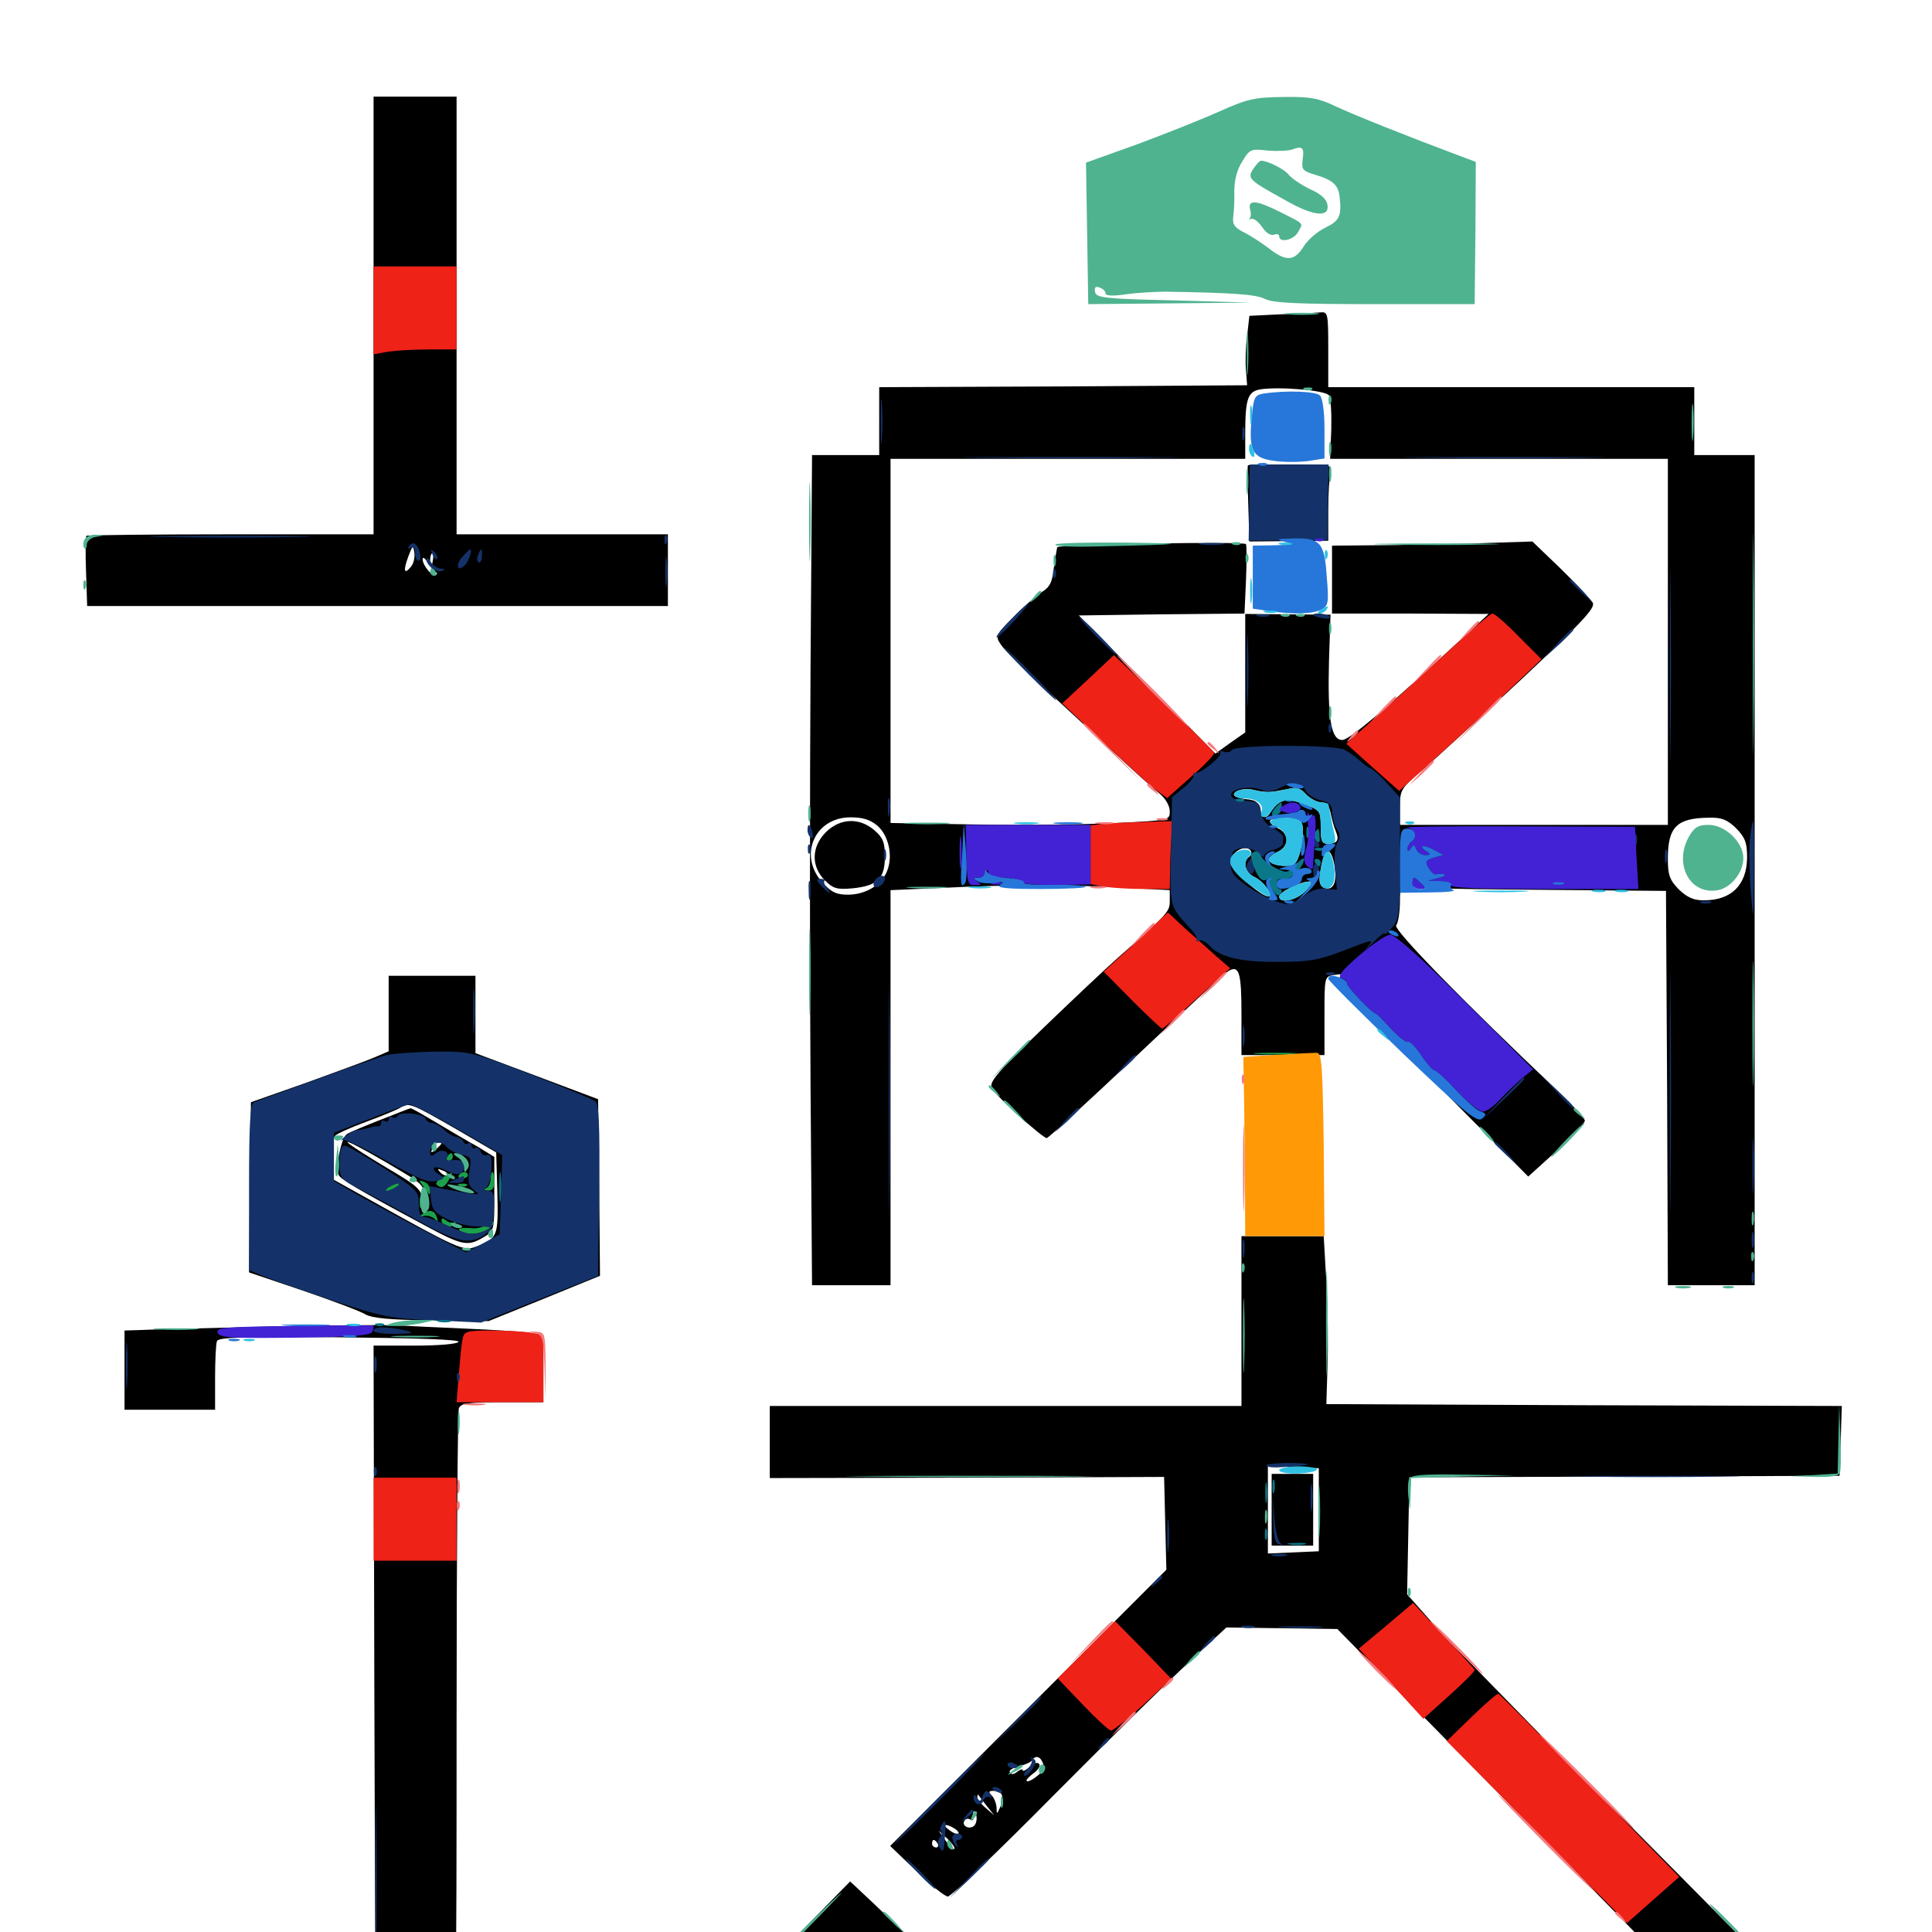 <svg xmlns="http://www.w3.org/2000/svg" viewBox="0 -1000 1000 1000">
	<path fill="#000000" d="M193.359 -836.719V-723.438H119.531C78.906 -723.438 45.117 -723.047 44.727 -722.656C44.336 -722.266 44.141 -713.867 44.531 -704.102L45.117 -686.328H195.508H345.703V-704.883V-723.438H291.016H236.328V-836.719V-950H214.844H193.359ZM212.695 -706.641C209.18 -702.344 208.594 -704.492 211.328 -711.914C213.477 -717.773 213.867 -717.969 214.453 -714.062C214.844 -711.523 214.062 -708.203 212.695 -706.641ZM242.188 -714.844C242.188 -715.234 241.406 -715.625 240.234 -715.625C239.258 -715.625 238.281 -714.648 238.281 -713.477C238.281 -712.5 239.258 -712.109 240.234 -712.695C241.406 -713.281 242.188 -714.258 242.188 -714.844ZM248.047 -713.672C248.047 -714.844 247.07 -715.625 245.898 -715.625C244.922 -715.625 244.531 -714.844 245.117 -713.672C245.703 -712.695 246.68 -711.719 247.266 -711.719C247.656 -711.719 248.047 -712.695 248.047 -713.672ZM223.828 -708.789C223.047 -705.664 223.438 -703.906 224.805 -703.906C226.172 -703.906 226.562 -703.32 225.781 -702.539C224.219 -700.781 218.75 -707.227 218.75 -710.547C218.75 -711.719 219.727 -711.328 220.703 -709.766C222.266 -707.227 222.656 -707.422 222.656 -710.352C222.656 -712.109 223.242 -713.672 223.828 -713.672C224.414 -713.672 224.414 -711.523 223.828 -708.789ZM248.242 -701.367C250 -703.125 249.609 -703.711 246.484 -703.32C243.75 -703.125 242.969 -702.344 244.141 -701.172C245.508 -699.805 246.875 -700 248.242 -701.367ZM662.695 -837.305L646.68 -836.523L645.508 -826.172C644.727 -820.508 644.531 -812.5 644.922 -808.203L645.508 -800.586L550.391 -800L455.078 -799.609V-782.031V-764.453H437.695H420.312L419.531 -653.711C419.141 -592.578 419.141 -495.898 419.531 -438.867L420.312 -334.766H440.625H460.938V-436.914V-539.258L487.695 -540.43C521.289 -542.188 555.273 -542.188 583.594 -540.43L605.469 -539.258V-533.789C605.469 -528.125 604.883 -527.344 579.102 -504.688C572.656 -499.023 554.883 -482.227 539.453 -467.383C515.234 -443.945 511.719 -439.844 513.477 -436.523C515.625 -432.617 539.648 -410.938 541.797 -410.938C542.578 -410.938 563.477 -430.078 588.086 -453.32C612.891 -476.758 634.375 -496.68 635.938 -497.461C641.406 -500.586 642.578 -496.484 642.578 -475.195V-453.906H664.062H685.547V-474.219C685.547 -494.336 685.547 -494.531 690.43 -495.312C694.336 -496.094 694.922 -495.898 693.164 -493.75C691.406 -491.602 691.602 -491.016 693.164 -491.016C694.531 -491.016 695.117 -490.234 694.336 -489.258C693.75 -488.281 701.953 -479.297 712.305 -469.336C722.852 -459.375 744.922 -437.695 761.133 -421.094L791.016 -391.016L805.664 -404.297C813.672 -411.719 820.312 -418.75 820.312 -419.922C820.312 -421.094 813.867 -428.125 806.25 -435.352C758.203 -480.859 720.703 -519.141 722.656 -521.094C723.633 -522.07 724.609 -527.93 724.609 -533.789C724.609 -539.844 725.391 -543.555 726.172 -542.383C727.344 -540.43 744.141 -539.844 795.117 -539.453L862.305 -538.867L862.891 -436.914L863.281 -334.766H885.742H908.203V-549.609V-764.453H892.578H876.953V-782.031V-799.609H782.227H687.5V-819.141C687.5 -838.281 687.305 -838.672 683.203 -838.281C680.664 -838.086 671.484 -837.5 662.695 -837.305ZM687.891 -795.312C688.867 -793.945 689.258 -785.938 689.062 -777.734L688.477 -762.5H775.781H863.281V-667.773V-573.047H793.945H724.609V-582.422C724.609 -591.211 725.195 -591.992 736.133 -601.367C742.578 -606.836 765.234 -627.734 786.914 -647.852C818.75 -677.734 825.781 -685.352 824.414 -687.891C823.438 -689.648 816.016 -697.656 808.008 -705.469L793.164 -719.727L763.281 -718.75C746.875 -718.359 723.438 -717.773 711.523 -717.773L689.453 -717.578V-700V-682.422H730.078L770.508 -682.227L757.812 -670.508C715.43 -631.445 698.438 -616.992 694.727 -616.992C688.867 -616.992 687.109 -628.125 687.891 -658.203L688.672 -681.836L666.602 -682.031L644.531 -682.227V-651.562V-620.898L636.719 -615.43L629.102 -609.961L593.75 -645.703L558.398 -681.445L601.367 -682.031L644.141 -682.422L644.922 -699.609C645.312 -708.984 645.312 -717.383 644.922 -718.359C644.141 -719.922 548.828 -718.164 547.266 -716.797C547.07 -716.406 546.289 -711.719 545.508 -706.445C544.727 -698.633 543.359 -696.094 539.258 -693.555C536.523 -691.797 529.883 -686.133 524.609 -680.664C515.234 -671.289 515.039 -670.703 518.164 -666.211C519.727 -663.672 529.688 -653.711 540.234 -644.141C550.586 -634.57 567.188 -619.336 576.953 -610.156C586.719 -600.977 597.266 -591.602 600.195 -589.258C603.32 -586.719 605.469 -582.812 605.469 -580.078C605.469 -575.391 605.273 -575.391 577.734 -574.023C562.305 -573.242 529.883 -572.852 505.469 -573.242L460.938 -574.023V-668.359V-762.5H552.734H644.531V-775.781C644.531 -793.555 645.898 -797.266 652.148 -798.438C661.719 -800 686.133 -798.047 687.891 -795.312ZM657.227 -590.039C659.375 -590.234 663.672 -591.016 666.602 -591.602C670.898 -592.773 673.047 -592.188 675.977 -588.867C678.125 -586.719 681.641 -584.766 683.594 -584.766C686.133 -584.766 687.891 -583.008 688.672 -579.492C689.258 -576.367 690.43 -572.07 691.406 -569.727C693.359 -565.039 692.188 -563.281 687.109 -563.281C684.18 -563.281 683.594 -564.844 683.594 -571.875C683.594 -580.273 683.398 -580.664 674.805 -583.789C665.82 -587.305 662.109 -586.328 657.617 -579.492C655.273 -575.586 652.734 -576.562 651.953 -581.445C651.562 -584.766 649.805 -585.938 645.117 -586.328C641.602 -586.719 638.672 -587.695 638.672 -588.672C638.672 -591.016 644.727 -592.383 649.414 -591.016C651.562 -590.43 655.078 -590.039 657.227 -590.039ZM454.102 -572.656C459.961 -567.578 462.305 -557.031 459.18 -549.219C456.445 -541.992 448.047 -536.914 438.867 -536.914C432.812 -536.914 430.078 -538.281 425.586 -543.359C413.086 -557.227 421.68 -576.953 440.234 -576.953C446.484 -576.953 450.391 -575.781 454.102 -572.656ZM673.438 -574.609C675.781 -571.68 673.438 -556.25 670.312 -553.125C667.969 -550.781 657.812 -551.758 656.836 -554.688C656.445 -555.859 658.398 -557.812 661.133 -558.984C667.578 -561.914 667.578 -568.555 661.133 -571.484C658.594 -572.656 656.836 -574.414 657.422 -575.195C658.984 -577.93 671.094 -577.344 673.438 -574.609ZM898.633 -571.289C903.32 -566.406 904.297 -563.867 904.297 -556.055C904.102 -541.797 896.094 -533.984 881.836 -533.984C876.562 -533.984 873.242 -535.547 868.945 -539.648C864.258 -544.531 863.281 -546.875 863.281 -555.469C863.281 -571.875 867.773 -576.562 884.375 -576.758C891.211 -576.953 893.945 -575.781 898.633 -571.289ZM647.461 -559.57C648.047 -558.594 647.656 -557.227 646.484 -556.445C642.969 -554.297 644.531 -548.242 649.219 -546.094C654.102 -543.945 659.766 -535.938 656.641 -535.938C652.734 -535.938 636.719 -550 636.719 -553.516C636.719 -558.789 644.922 -563.477 647.461 -559.57ZM690.625 -552.539C692.188 -543.945 690.43 -539.258 686.133 -540.234C683.789 -540.82 682.812 -542.578 683.008 -545.703C684.57 -560.352 688.477 -563.867 690.625 -552.539ZM502.734 -545.312C501.562 -546.094 500 -548.047 499.414 -549.609C498.633 -551.562 498.242 -551.172 498.242 -548.242C498.047 -545.117 499.219 -543.75 501.562 -543.75C503.516 -543.75 504.102 -544.336 502.734 -545.312ZM563.867 -545.312C564.258 -546.484 564.258 -548.828 563.867 -550.195C563.281 -551.367 562.891 -550.391 562.891 -547.656C562.891 -544.922 563.281 -543.945 563.867 -545.312ZM675.781 -538.867C671.289 -533.984 662.109 -532.031 662.109 -535.938C662.109 -538.281 672.852 -543.555 677.539 -543.75C679.492 -543.75 678.906 -542.188 675.781 -538.867ZM645.898 -759.18C645.703 -758.984 645.703 -750.195 646.094 -739.258L646.68 -719.727L667.188 -719.922L687.5 -720.117V-735.938C687.5 -744.531 688.086 -753.516 688.672 -755.664C689.648 -759.375 688.672 -759.57 667.969 -759.57C655.859 -759.57 646.094 -759.375 645.898 -759.18ZM427.539 -569.336C419.922 -561.719 419.727 -551.562 426.953 -544.336C431.25 -540.039 433.203 -539.453 441.602 -540.234C454.297 -541.602 458.008 -545.312 458.008 -556.641C458.008 -564.062 457.031 -566.406 452.539 -570.312C444.727 -576.953 434.961 -576.562 427.539 -569.336ZM201.172 -475.391V-455.859L193.945 -452.734C189.844 -450.977 173.828 -445.117 158.203 -439.453L129.883 -429.492L129.297 -385.352L128.906 -341.406L156.641 -332.031C172.07 -326.758 186.523 -321.289 189.062 -319.727C192.383 -317.773 201.562 -316.797 223.242 -316.602L252.93 -316.211L281.836 -327.93L310.547 -339.648L310.156 -385.352L309.57 -431.055L277.93 -442.969L246.094 -454.883V-475V-494.922H223.633H201.172ZM235.352 -416.016L256.836 -403.516L257.422 -382.617C258.008 -359.766 257.617 -358.789 245.703 -354.492C239.844 -352.344 235.742 -354.297 192.969 -378.125L171.875 -389.844V-399.805C171.875 -405.469 172.656 -410.938 173.438 -412.109C174.219 -413.086 181.445 -416.406 189.453 -419.336C197.461 -422.266 205.469 -425.586 207.031 -426.562C211.523 -429.492 212.5 -429.102 235.352 -416.016ZM197.266 -420.508C189.258 -417.383 181.25 -414.062 179.688 -413.086C176.758 -411.523 173.633 -396.484 175.195 -391.992C176.172 -389.648 184.375 -384.766 219.727 -365.82C239.258 -355.273 241.992 -354.688 250.195 -359.57C255.859 -362.891 255.859 -363.086 255.859 -382.031V-401.172L247.656 -406.25C242.969 -408.789 233.398 -414.453 226.172 -418.75C218.945 -423.047 212.891 -426.562 212.5 -426.367C212.109 -426.367 205.273 -423.633 197.266 -420.508ZM208.008 -393.555C219.141 -386.914 219.727 -385.938 219.922 -378.711C220.117 -372.852 220.117 -372.461 219.336 -376.758C218.164 -384.57 217.188 -385.547 199.609 -395.898C191.406 -400.781 182.812 -406.25 180.664 -408.008C176.367 -411.523 189.453 -404.688 208.008 -393.555ZM228.516 -408.203C228.516 -407.812 227.148 -406.445 225.586 -405.078C223.047 -402.93 222.852 -403.125 223.828 -405.859C224.805 -408.594 228.516 -410.352 228.516 -408.203ZM231.445 -391.797C230.859 -391.211 229.297 -391.797 227.93 -393.164C226.172 -395.117 226.367 -395.312 229.102 -394.141C231.055 -393.555 232.031 -392.383 231.445 -391.797ZM642.578 -316.211V-272.266H520.508H398.438V-253.711V-234.961L500.586 -235.156L602.539 -235.547L603.125 -211.523L603.711 -187.5L532.227 -116.016L460.742 -44.531L474.414 -31.445C481.836 -24.219 489.062 -18.359 490.625 -18.359C492.188 -18.359 516.992 -41.992 545.703 -71.094C574.414 -100 606.25 -131.25 616.406 -140.625L634.766 -157.617L663.477 -157.227L692.188 -156.836L757.812 -90.039C793.75 -53.32 835.547 -10.742 850.586 4.688C865.43 19.922 878.32 32.422 879.297 32.422C880.078 32.422 886.523 26.953 893.555 20.117L906.25 8.008L828.906 -70.117C786.328 -113.086 746.289 -154.297 740.039 -161.523L728.32 -174.805L728.906 -205.078L729.492 -235.352L840.82 -235.742L952.148 -236.133L952.734 -254.102L953.32 -272.266L819.922 -272.656L686.523 -273.242L687.109 -292.773C687.5 -303.516 687.305 -323.047 686.523 -336.328L685.156 -360.156H663.867H642.578ZM682.617 -218.555V-197.07L669.531 -196.484L656.25 -195.898V-218.555V-241.211L669.531 -240.625L682.617 -240.039ZM539.844 -87.305C540.82 -85.156 539.648 -82.812 536.719 -80.664C534.375 -78.711 531.836 -77.539 531.445 -78.125C530.859 -78.516 532.422 -80.273 534.766 -82.031C537.109 -83.594 538.672 -85.938 537.891 -86.914C537.109 -88.086 535.156 -87.5 533.008 -85.547C531.055 -83.789 529.297 -82.812 529.297 -83.789C529.297 -84.57 528.125 -84.18 526.562 -83.008C524.805 -81.445 523.438 -81.445 522.656 -82.617C522.07 -83.594 524.023 -84.961 527.344 -85.742C530.469 -86.523 533.594 -87.891 534.18 -88.867C535.938 -91.602 538.477 -91.016 539.844 -87.305ZM518.359 -71.289C519.141 -70.312 518.75 -67.383 517.773 -64.844C516.016 -60.742 515.82 -60.742 515.82 -64.453C515.625 -66.602 514.648 -69.336 513.281 -70.703C511.523 -72.461 511.719 -73.047 514.062 -73.047C515.82 -73.047 517.773 -72.266 518.359 -71.289ZM510.742 -65.234L514.648 -60.352L510.352 -64.062C507.812 -66.211 505.859 -68.75 505.859 -69.727C505.859 -70.898 506.055 -71.289 506.445 -70.898C506.641 -70.508 508.594 -67.969 510.742 -65.234ZM504.297 -55.078C501.953 -52.734 497.461 -54.883 499.219 -57.617C499.805 -58.594 501.172 -58.984 502.148 -58.203C503.125 -57.617 503.906 -57.812 503.711 -58.789C503.125 -62.305 504.492 -64.062 505.273 -60.547C505.859 -58.594 505.273 -56.055 504.297 -55.078ZM494.141 -53.516C495.703 -52.539 496.484 -51.367 496.094 -50.781C495.508 -50.391 493.359 -51.172 491.406 -52.734C487.109 -55.664 489.453 -56.445 494.141 -53.516ZM493.945 -42.969C493.555 -42.578 491.406 -44.531 489.453 -47.266L485.742 -52.539L490.43 -48.242C492.773 -45.898 494.531 -43.555 493.945 -42.969ZM485.352 -45.703C485.938 -44.727 485.547 -43.75 484.57 -43.75C483.398 -43.75 482.422 -44.727 482.422 -45.703C482.422 -46.875 482.812 -47.656 483.203 -47.656C483.789 -47.656 484.766 -46.875 485.352 -45.703ZM658.203 -218.555V-200H668.945H679.688V-218.555V-237.109H668.945H658.203ZM134.766 -313.281C103.125 -312.5 74.219 -311.719 70.898 -311.523L64.453 -311.328V-290.82V-270.312H87.891H111.328V-286.719C111.328 -295.703 111.719 -304.297 112.305 -305.859C113.086 -307.812 125.195 -308.203 175.977 -307.812C215.82 -307.422 238.086 -306.641 237.305 -305.469C236.719 -304.297 226.562 -303.516 214.648 -303.516H193.359L193.75 -127.344L194.336 49.023L211.914 49.414C221.68 49.609 231.055 49.414 233.008 48.828C236.133 47.852 236.328 38.672 236.328 -110.156C236.328 -197.07 236.914 -269.336 237.5 -271.094C238.477 -273.633 242.383 -274.219 259.961 -274.219H281.25V-291.602V-308.984L274.023 -310.156C269.922 -310.742 255.273 -311.719 241.211 -312.305C227.344 -312.891 210.547 -313.672 204.102 -314.062C197.656 -314.258 166.406 -314.062 134.766 -313.281ZM410.938 3.516C372.461 42.969 373.633 41.406 377.93 46.094C381.055 49.609 384.18 50 402.734 50H424.023L447.656 26.758C468.359 6.836 471.094 3.32 468.75 0.977C467.188 -0.586 459.961 -7.227 452.93 -14.062L440.039 -26.172ZM903.711 31.055C884.57 48.828 885.742 50 920.508 50H948.242L932.617 34.375L916.992 18.75C916.992 18.75 910.938 24.414 903.711 31.055Z"/>
	<path fill="#ff9906" d="M661.133 -454.102L643.555 -452.93L643.75 -441.211C643.945 -434.766 644.141 -413.867 644.336 -394.922L644.531 -360.156H665.039H685.547L685.156 -407.422C684.57 -448.047 684.18 -454.883 681.641 -455.078C680.078 -455.078 670.898 -454.688 661.133 -454.102ZM892.969 20.703L880.469 32.227L884.766 38.281C887.109 41.406 889.648 44.141 890.234 44.141C891.016 44.141 897.266 38.477 904.297 31.445L916.797 18.75L912.109 13.867C909.57 11.133 907.031 8.984 906.445 8.984C905.859 9.18 899.609 14.453 892.969 20.703Z"/>
	<path fill="#ef2218" d="M193.359 -839.453V-816.602L200.781 -817.969C204.688 -818.555 214.453 -819.141 222.266 -819.141H236.328V-840.625V-862.109H214.844H193.359ZM750 -663.281C738.672 -652.93 722.07 -637.695 713.086 -629.688L696.875 -615.039L710.547 -602.734L724.219 -590.625L740.43 -605.273C749.414 -613.281 766.016 -628.516 777.344 -639.258L797.852 -658.789L786.133 -670.508C779.688 -677.148 773.633 -682.422 772.461 -682.422C771.484 -682.422 761.328 -673.828 750 -663.281ZM563.281 -648.438L549.805 -635.938L571.094 -615.82C582.812 -604.688 595.117 -593.555 598.242 -591.211L604.102 -586.914L616.406 -597.852C623.438 -603.906 628.711 -609.57 628.516 -610.352C628.125 -611.133 616.406 -622.852 602.344 -636.328L576.562 -660.938ZM571.875 -573.633L564.453 -572.852V-557.617V-542.383L571.875 -541.016C575.781 -540.43 584.961 -539.844 592.383 -539.844H605.469L605.664 -550.195C605.664 -555.664 606.055 -563.672 606.445 -567.773L607.227 -575L593.164 -574.609C585.352 -574.414 575.781 -574.023 571.875 -573.633ZM587.891 -512.305L571.289 -497.07L585.938 -482.227C593.945 -474.219 600.977 -467.578 601.562 -467.578C602.148 -467.578 610.156 -474.609 619.531 -483.203L636.719 -498.828L629.492 -505.078C625.586 -508.594 618.164 -515.234 613.281 -519.531L604.492 -527.734ZM239.453 -307.031C238.867 -304.492 238.086 -296.094 237.5 -288.477L236.328 -274.219H258.789H281.25V-291.602V-308.984L275.195 -310.156C271.875 -310.742 262.5 -311.328 254.688 -311.328C241.406 -311.328 240.234 -310.938 239.453 -307.031ZM193.359 -213.672V-192.188H214.844H236.328V-213.672V-235.156H214.844H193.359ZM717.383 -158.398L703.32 -146.68L720.117 -128.516L736.719 -110.352L750.195 -122.461C757.617 -129.102 763.477 -134.961 763.281 -135.742C762.891 -136.328 755.664 -144.336 747.07 -153.516L731.445 -170.312ZM562.305 -146.094L547.461 -131.25L560.352 -117.773C567.383 -110.352 574.023 -104.297 575 -104.297C576.172 -104.297 583.789 -110.352 591.797 -117.578L606.25 -131.055L591.797 -146.094L577.148 -160.938ZM761.719 -111.328L748.828 -98.828L795.508 -51.758L842.188 -4.688L855.664 -16.602L869.141 -28.516L823.047 -75.781C797.656 -101.562 776.367 -123.047 775.586 -123.242C775 -123.633 768.75 -118.164 761.719 -111.328ZM195.312 48.047C195.312 50.586 233.789 50.586 235.352 48.047C236.133 46.875 229.102 46.094 216.016 46.094C203.516 46.094 195.312 46.875 195.312 48.047Z"/>
	<path fill="#1ca14c" d="M650.977 -454.492C645.703 -454.883 650 -455.078 660.156 -455.078C670.312 -455.078 674.609 -454.883 669.531 -454.492C664.258 -454.102 656.055 -454.102 650.977 -454.492ZM231.445 -401.172C230.859 -400.195 231.25 -399.219 232.227 -399.219C233.398 -399.219 234.375 -400.195 234.375 -401.172C234.375 -402.344 233.984 -403.125 233.594 -403.125C233.008 -403.125 232.031 -402.344 231.445 -401.172ZM229.102 -390.625C226.562 -389.258 225.195 -387.5 225.977 -386.914C228.125 -384.57 230.273 -385.352 232.422 -389.453C233.594 -391.602 234.18 -393.359 233.984 -393.164C233.594 -392.969 231.445 -391.797 229.102 -390.625ZM237.5 -391.797C236.914 -390.82 237.695 -390.039 239.258 -390.039C240.82 -390.039 242.188 -390.82 242.188 -391.797C242.188 -392.578 241.406 -393.359 240.43 -393.359C239.258 -393.359 238.086 -392.578 237.5 -391.797ZM253.906 -389.648C253.906 -387.5 252.734 -385.352 251.562 -384.961C250 -384.375 250.391 -383.789 252.539 -383.789C254.883 -383.594 255.859 -385.156 255.859 -388.477C255.859 -391.211 255.469 -393.359 254.883 -393.359C254.297 -393.359 253.906 -391.602 253.906 -389.648ZM218.945 -386.133C220.312 -384.18 221.875 -382.227 222.07 -381.836C222.461 -381.445 222.656 -382.422 222.656 -383.984C222.656 -385.742 221.289 -387.695 219.531 -388.281C216.602 -389.453 216.602 -389.062 218.945 -386.133ZM201.172 -385.547C199.609 -384.57 199.219 -383.594 200.195 -383.594C201.367 -383.594 203.516 -384.57 205.078 -385.547C206.641 -386.523 207.227 -387.5 206.055 -387.5C205.078 -387.5 202.734 -386.523 201.172 -385.547ZM237.891 -386.133C236.328 -386.719 236.914 -387.305 239.062 -387.305C241.211 -387.5 242.383 -386.914 241.602 -386.328C241.016 -385.742 239.258 -385.547 237.891 -386.133ZM217.188 -377.734C217.188 -375 217.578 -374.023 218.164 -375.391C218.555 -376.562 218.555 -378.906 218.164 -380.273C217.578 -381.445 217.188 -380.469 217.188 -377.734ZM218.75 -371.68C216.211 -369.922 216.211 -369.727 218.945 -370.508C220.703 -371.094 223.242 -370.508 224.609 -369.336C226.562 -367.578 226.953 -367.578 226.172 -369.727C225 -373.633 222.266 -374.219 218.75 -371.68ZM228.516 -368.359C228.516 -369.727 229.492 -369.531 231.055 -368.164C232.617 -366.992 234.57 -366.797 235.352 -367.578C236.328 -368.359 236.328 -367.969 235.547 -366.602C233.984 -363.867 228.516 -365.43 228.516 -368.359ZM251.367 -365.82C249.609 -364.648 246.484 -364.062 244.531 -364.258C237.695 -364.844 235.352 -363.867 239.844 -362.109C244.336 -360.156 252.539 -362.305 254.883 -365.82C256.445 -368.359 255.859 -368.359 251.367 -365.82ZM895.508 17.188L885.742 27.539L896.094 17.773C901.562 12.5 906.25 7.812 906.25 7.617C906.25 6.055 904.492 7.812 895.508 17.188ZM912.891 23.047L909.18 27.539L913.672 23.828C916.016 21.68 917.969 19.727 917.969 19.336C917.969 17.773 916.406 18.945 912.891 23.047Z"/>
	<path fill="#143269" d="M455.859 -782.031C455.859 -771.875 456.055 -767.578 456.445 -772.852C456.836 -777.93 456.836 -786.133 456.445 -791.406C456.055 -796.484 455.859 -792.188 455.859 -782.031ZM642.969 -775.195C642.969 -772.07 643.359 -770.898 643.945 -772.852C644.336 -774.609 644.336 -777.344 643.945 -778.711C643.359 -779.883 642.969 -778.516 642.969 -775.195ZM508.398 -763.086C482.812 -763.281 503.32 -763.477 553.711 -763.477C604.297 -763.477 625.195 -763.281 600.195 -763.086C575.391 -762.695 533.984 -762.695 508.398 -763.086ZM735.938 -763.086C711.914 -763.281 731.055 -763.477 778.32 -763.477C825.586 -763.477 845.117 -763.281 821.875 -763.086C798.633 -762.695 759.961 -762.695 735.938 -763.086ZM646.68 -739.844L646.289 -720.117L666.602 -720.312L687.109 -720.508L687.305 -740.039L687.695 -759.57H667.383H646.875ZM864.258 -656.055C864.258 -612.109 864.453 -593.75 864.648 -615.43C865.039 -637.109 865.039 -673.047 864.648 -695.508C864.453 -717.773 864.258 -700.195 864.258 -656.055ZM85.352 -722.07C66.992 -722.266 82.031 -722.656 119.141 -722.656C156.25 -722.656 171.289 -722.266 152.93 -722.07C134.375 -721.68 103.906 -721.68 85.352 -722.07ZM343.945 -720.312C343.945 -718.164 344.531 -717.578 345.117 -719.141C345.703 -720.508 345.508 -722.266 344.922 -722.852C344.336 -723.633 343.75 -722.461 343.945 -720.312ZM211.719 -717.383C210.938 -715.82 211.133 -715.625 212.5 -716.406C214.062 -717.383 214.844 -716.406 214.844 -713.867C214.844 -711.523 215.625 -709.766 216.602 -709.766C218.75 -709.766 217.188 -717.188 214.648 -718.555C213.867 -719.141 212.5 -718.555 211.719 -717.383ZM621.68 -718.164C618.555 -718.555 621.094 -718.945 626.953 -718.945C632.812 -718.945 635.352 -718.555 632.422 -718.164C629.297 -717.773 624.609 -717.773 621.68 -718.164ZM223.828 -713.086C224.414 -711.133 225.586 -710.156 226.172 -710.742C226.758 -711.328 226.172 -712.891 224.805 -714.258C222.852 -716.016 222.656 -715.82 223.828 -713.086ZM239.258 -711.719C235.547 -707.617 236.719 -703.516 240.625 -707.422C242.578 -709.375 244.727 -715.625 243.359 -715.625C242.969 -715.625 241.211 -713.867 239.258 -711.719ZM247.461 -712.695C246.68 -711.133 246.875 -709.57 247.656 -708.984C248.438 -708.398 249.414 -709.766 249.414 -711.914C249.805 -716.406 248.828 -716.797 247.461 -712.695ZM344.336 -703.906C344.336 -696.875 344.727 -694.141 345.117 -697.656C345.508 -700.977 345.508 -706.836 345.117 -710.352C344.727 -713.672 344.336 -710.938 344.336 -703.906ZM220.703 -710.547C220.703 -707.227 225.977 -703.32 228.906 -704.492C230.469 -705.273 230.273 -705.664 228.125 -705.664C226.367 -705.859 223.828 -707.422 222.852 -709.375C221.68 -711.133 220.703 -711.719 220.703 -710.547ZM545.117 -702.734C545.117 -700.586 545.703 -700 546.289 -701.562C546.875 -702.93 546.68 -704.688 546.094 -705.273C545.508 -706.055 544.922 -704.883 545.117 -702.734ZM812.5 -699.414C812.5 -699.023 815.43 -696.289 818.945 -692.969L825.195 -687.305L819.531 -693.75C814.062 -699.609 812.5 -700.977 812.5 -699.414ZM523.438 -679.492C518.75 -674.805 515.234 -670.508 515.82 -670.117C516.211 -669.727 520.508 -673.828 525.195 -678.906C535.938 -690.82 534.961 -691.211 523.438 -679.492ZM645.312 -653.125C645.312 -636.523 645.703 -629.688 645.898 -638.086C646.289 -646.289 646.289 -659.961 645.898 -668.359C645.703 -676.562 645.312 -669.727 645.312 -653.125ZM650.977 -681.055C649.023 -681.641 650.195 -682.031 653.32 -682.031C656.641 -682.031 658.008 -681.641 656.836 -681.055C655.469 -680.664 652.734 -680.664 650.977 -681.055ZM679.688 -681.641C679.688 -683.203 687.305 -682.422 688.281 -680.664C688.867 -679.883 687.109 -679.492 684.57 -680.078C681.836 -680.469 679.688 -681.25 679.688 -681.641ZM567.383 -670.703C572.656 -665.43 577.344 -660.938 577.93 -660.938C578.516 -660.938 574.609 -665.43 569.336 -670.703C564.062 -676.172 559.375 -680.469 558.789 -680.469C558.203 -680.469 562.109 -676.172 567.383 -670.703ZM806.445 -667.383L799.805 -659.961L807.227 -666.602C811.133 -670.312 814.453 -673.633 814.453 -674.023C814.453 -675.586 812.891 -674.023 806.445 -667.383ZM532.227 -651.172C539.648 -643.75 546.289 -637.5 546.68 -637.5C547.266 -637.5 541.602 -643.75 534.18 -651.172C526.758 -658.789 520.117 -664.844 519.727 -664.844C519.141 -664.844 524.805 -658.789 532.227 -651.172ZM687.695 -622.656C687.695 -620.508 688.281 -619.922 688.867 -621.484C689.453 -622.852 689.258 -624.609 688.672 -625.195C688.086 -625.977 687.5 -624.805 687.695 -622.656ZM637.5 -611.719C636.914 -610.742 634.961 -610.352 633.398 -610.938C631.836 -611.523 631.055 -611.328 631.641 -610.352C632.812 -608.594 621.094 -599.219 618.75 -600C617.773 -600.195 617.383 -599.609 617.773 -598.438C617.969 -597.461 615.625 -594.531 612.305 -591.992L606.641 -587.305L606.055 -559.57C605.469 -530.273 605.273 -531.25 615.43 -520.117C618.359 -517.188 620.117 -514.062 619.336 -513.281C618.75 -512.5 619.141 -512.5 620.312 -513.086C621.484 -513.867 624.023 -512.695 625.977 -510.547C631.445 -504.492 642.383 -501.953 662.109 -502.148C677.93 -502.148 682.812 -503.125 696.094 -508.203C710.742 -513.867 711.328 -514.062 707.812 -509.766C705.664 -507.422 707.031 -508.398 710.547 -511.914C713.867 -515.43 716.797 -517.578 716.797 -516.797C716.992 -516.016 718.75 -517.578 720.703 -520.117C724.219 -524.219 724.609 -527.734 724.609 -555.859V-587.305L718.164 -594.336C714.648 -598.242 710.938 -601.562 709.961 -601.953C708.789 -602.344 706.25 -604.102 704.102 -606.055C701.953 -608.008 698.242 -610.742 695.898 -611.914C690.43 -614.648 639.258 -614.648 637.5 -611.719ZM675.781 -590.82C676.758 -588.672 680.273 -586.523 683.594 -585.742C688.086 -584.766 689.453 -583.398 689.453 -579.688C689.453 -577.148 690.625 -573.242 691.797 -571.094C693.75 -568.164 693.75 -566.211 692.188 -563.672C690.82 -561.719 690.43 -555.859 691.016 -549.805L691.992 -539.453L686.133 -540.039C682.422 -540.43 678.516 -539.062 675 -536.328C671.875 -533.984 668.164 -532.031 666.602 -532.031C662.109 -532.031 650.781 -537.305 643.359 -542.969C637.695 -547.266 636.719 -549.414 637.109 -554.297C637.5 -559.18 638.672 -560.547 642.773 -560.938C645.703 -561.328 649.414 -560.156 651.172 -558.398C652.93 -556.641 654.297 -556.055 654.297 -557.031C654.297 -558.008 656.445 -559.57 659.18 -560.156C661.914 -560.938 664.062 -562.305 664.062 -563.281C664.062 -564.453 664.258 -565.82 664.258 -566.602C664.453 -567.383 662.109 -569.531 658.984 -571.289C655.273 -573.242 653.125 -576.172 652.734 -579.492C652.148 -584.766 651.562 -585.156 642.773 -585.547C640.234 -585.742 637.695 -586.719 637.305 -588.086C636.133 -591.406 646.094 -593.555 652.148 -591.406C655.664 -590.039 658.789 -590.234 662.109 -591.992C668.945 -595.508 673.438 -595.117 675.781 -590.82ZM679.688 -563.281C679.688 -562.305 680.664 -561.328 681.836 -561.328C682.812 -561.328 683.203 -562.305 682.617 -563.281C682.031 -564.453 681.055 -565.234 680.469 -565.234C680.078 -565.234 679.688 -564.453 679.688 -563.281ZM646.484 -554.492C645.312 -552.93 644.727 -550.781 645.508 -549.609C647.656 -546.094 649.414 -547.461 649.414 -552.539C649.414 -558.203 649.609 -558.203 646.484 -554.492ZM679.688 -549.805C679.688 -544.922 680.859 -544.531 682.227 -548.633C683.008 -550.195 682.617 -551.953 681.641 -552.539C680.469 -553.32 679.688 -551.953 679.688 -549.805ZM459.57 -581.836C459.57 -577.539 459.961 -575.977 460.352 -578.516C460.742 -580.859 460.742 -584.375 460.352 -586.328C459.766 -588.086 459.375 -586.133 459.57 -581.836ZM905.664 -564.844C905.273 -559.18 905.469 -547.07 906.25 -537.891C907.617 -521.68 907.617 -521.875 907.812 -548.242C908.008 -562.891 907.812 -575 907.422 -575C907.031 -575 906.25 -570.312 905.664 -564.844ZM417.969 -570.312C417.969 -568.75 418.75 -566.992 419.727 -566.406C420.703 -565.625 421.094 -566.992 420.508 -569.141C419.336 -573.633 417.969 -574.219 417.969 -570.312ZM846.094 -565.234C846.094 -562.5 846.484 -561.523 847.07 -562.891C847.461 -564.062 847.461 -566.406 847.07 -567.773C846.484 -568.945 846.094 -567.969 846.094 -565.234ZM418.164 -560.156C418.164 -558.008 418.75 -557.422 419.336 -558.984C419.922 -560.352 419.727 -562.109 419.141 -562.695C418.555 -563.477 417.969 -562.305 418.164 -560.156ZM457.422 -557.422C457.422 -554.688 457.812 -553.711 458.398 -555.078C458.789 -556.25 458.789 -558.594 458.398 -559.961C457.812 -561.133 457.422 -560.156 457.422 -557.422ZM861.719 -556.445C861.719 -553.32 862.109 -552.148 862.695 -554.102C863.086 -555.859 863.086 -558.594 862.695 -559.961C862.109 -561.133 861.719 -559.766 861.719 -556.445ZM453.32 -544.922C451.953 -543.359 451.758 -541.602 452.734 -541.016C453.906 -540.43 455.664 -541.211 456.836 -542.578C458.203 -544.141 458.398 -545.898 457.422 -546.484C456.25 -547.07 454.492 -546.289 453.32 -544.922ZM418.555 -538.867C418.555 -534.57 418.945 -533.008 419.336 -535.547C419.727 -537.891 419.727 -541.406 419.336 -543.359C418.75 -545.117 418.359 -543.164 418.555 -538.867ZM425.195 -541.406C428.906 -537.305 431.25 -536.523 427.93 -540.43C426.758 -541.992 426.172 -543.555 426.758 -544.141C427.344 -544.531 426.367 -545.117 424.805 -545.117C422.266 -545.117 422.266 -544.531 425.195 -541.406ZM864.258 -434.375C864.258 -379.102 864.453 -356.445 864.648 -383.984C865.039 -411.719 865.039 -457.031 864.648 -484.57C864.453 -512.305 864.258 -489.648 864.258 -434.375ZM880.469 -532.617C879.102 -533.203 880.078 -533.594 882.812 -533.594C885.547 -533.594 886.523 -533.203 885.352 -532.617C883.984 -532.227 881.641 -532.227 880.469 -532.617ZM459.961 -430.469C459.961 -377.344 460.156 -355.469 460.352 -382.227C460.742 -408.789 460.742 -452.148 460.352 -478.906C460.156 -505.469 459.961 -483.594 459.961 -430.469ZM687.109 -495.508C685.547 -496.094 686.133 -496.68 688.281 -496.68C690.43 -496.875 691.602 -496.289 690.82 -495.703C690.234 -495.117 688.477 -494.922 687.109 -495.508ZM244.922 -476.367C244.922 -465.625 245.117 -461.523 245.508 -467.188C245.898 -472.852 245.898 -481.641 245.508 -486.719C245.117 -491.797 244.922 -487.109 244.922 -476.367ZM643.164 -463.672C643.164 -458.789 643.555 -456.836 643.945 -459.375C644.336 -461.719 644.336 -465.625 643.945 -468.164C643.555 -470.508 643.164 -468.555 643.164 -463.672ZM200.195 -453.906C197.07 -453.125 180.664 -447.461 164.062 -441.406C147.461 -435.352 132.617 -429.883 131.445 -429.492C129.492 -428.906 128.906 -418.359 128.906 -385.547V-342.578L136.328 -339.453C140.234 -337.891 156.25 -332.227 171.875 -326.953C197.852 -318.359 202.148 -317.578 224.609 -316.602L249.023 -315.43L279.297 -327.539L309.57 -339.648L310.156 -383.789C310.547 -417.578 309.961 -428.516 308.203 -429.883C306.836 -431.055 291.602 -437.305 274.609 -443.945C243.945 -455.664 243.359 -455.859 224.805 -455.664C214.453 -455.469 203.516 -454.688 200.195 -453.906ZM237.109 -415.43L259.961 -402.148L259.375 -381.641L258.594 -361.133L250 -356.445L241.211 -351.758L221.68 -361.914C210.938 -367.383 195.508 -375.781 187.5 -380.273L172.852 -388.672V-401.172V-413.672L191.406 -420.898C201.562 -425 210.938 -428.32 212.109 -428.32C213.281 -428.516 224.609 -422.656 237.109 -415.43ZM205.859 -422.461C205.273 -421.484 203.906 -421.094 202.93 -421.68C201.953 -422.461 201.172 -421.875 201.172 -420.703C201.172 -419.531 200.391 -419.141 199.219 -419.727C198.242 -420.312 197.266 -419.922 197.266 -418.945C197.266 -417.773 196.68 -416.992 195.898 -416.992C194.922 -417.188 193.75 -416.992 192.969 -416.797C190.039 -415.82 187.5 -415.43 184.961 -415.039C183.594 -415.039 180.664 -413.477 178.516 -411.719C176.562 -410.156 175.781 -409.18 177.148 -409.961C178.516 -410.547 188.672 -405.664 200 -399.219C216.406 -389.844 221.68 -387.695 225.781 -388.672C230.078 -389.844 230.469 -390.234 227.734 -391.797C221.875 -395.117 224.609 -397.461 230.469 -394.336C236.719 -391.016 240.234 -391.797 240.234 -396.484C240.234 -399.219 237.891 -400 232.617 -399.414C231.25 -399.023 230.664 -399.805 231.25 -400.977C233.203 -403.906 228.711 -405.664 225.586 -403.125C223.242 -401.172 222.656 -401.367 222.656 -403.906C222.656 -408.398 228.125 -410.156 231.055 -406.445C232.422 -404.883 235.938 -402.93 238.867 -402.344C243.945 -401.172 244.141 -400.586 242.969 -393.945C241.992 -388.281 242.383 -386.328 245.312 -383.984C249.414 -381.055 249.023 -381.055 229.883 -384.57L222.461 -386.133L223.047 -379.492C223.438 -374.023 225 -372.266 231.445 -368.945C235.742 -366.992 242.578 -365.234 246.68 -365.234C255.273 -365.039 255.664 -364.648 248.828 -362.109C244.727 -360.547 241.602 -361.133 232.617 -365.234C226.562 -368.164 220.508 -370.312 219.336 -370.117C217.578 -369.922 216.797 -372.266 216.797 -376.758C216.797 -383.398 216.016 -384.18 198.828 -395.312C188.867 -401.758 179.492 -407.031 178.32 -407.031C176.562 -407.031 175.781 -404.102 175.781 -398.438C175.781 -390.039 175.977 -389.844 187.109 -383.984C193.164 -380.859 206.641 -373.633 216.797 -367.969C236.523 -357.031 242.969 -355.664 250.391 -360.547C254.297 -363.086 255.273 -365.625 255.664 -373.633C256.055 -382.031 255.469 -383.594 252.539 -383.594C250.195 -383.594 249.805 -384.18 251.367 -385.156C253.516 -386.523 254.883 -392.773 254.297 -399.805C254.102 -401.758 252.93 -402.734 251.953 -402.148C250.781 -401.562 249.414 -402.344 248.828 -403.906C248.242 -405.664 246.875 -406.445 245.898 -405.859C244.922 -405.273 244.141 -405.859 244.141 -407.031C244.141 -408.203 243.359 -408.789 242.383 -408.203C241.406 -407.422 240.234 -408.008 239.844 -408.984C239.453 -410.156 237.695 -411.328 236.133 -411.523C234.375 -411.914 231.445 -413.477 229.688 -415.43C227.734 -417.188 225.195 -418.75 223.633 -418.75C222.266 -418.75 220.703 -419.727 220.312 -420.898C219.336 -423.633 207.422 -424.805 205.859 -422.461ZM205.078 -385.547C203.516 -384.57 201.367 -383.594 200.195 -383.594C199.219 -383.594 199.609 -384.57 201.172 -385.547C202.734 -386.523 205.078 -387.5 206.055 -387.5C207.227 -387.5 206.641 -386.523 205.078 -385.547ZM235.352 -389.453C231.641 -387.891 231.641 -387.695 235.938 -387.695C238.281 -387.5 240.234 -388.477 240.234 -389.453C240.234 -390.625 240.039 -391.406 239.844 -391.211C239.453 -391.211 237.5 -390.43 235.352 -389.453ZM581.836 -448.633L577.148 -443.164L582.617 -447.852C587.5 -452.344 588.867 -453.906 587.305 -453.906C586.914 -453.906 584.57 -451.562 581.836 -448.633ZM804.688 -435.938C809.375 -430.664 813.477 -426.562 813.867 -426.562C815.43 -426.562 813.867 -428.32 805.273 -436.328L795.898 -445.117ZM777.344 -431.055L766.602 -419.727L777.93 -430.469C788.281 -440.234 790.039 -442.188 788.477 -442.188C788.281 -442.188 783.203 -437.109 777.344 -431.055ZM551.562 -420.312L545.898 -413.867L552.344 -419.531C555.664 -422.852 558.594 -425.586 558.594 -425.977C558.594 -427.539 557.031 -426.172 551.562 -420.312ZM907.031 -396.289C907.031 -383.398 907.227 -378.32 907.617 -385.156C908.008 -391.797 908.008 -402.344 907.617 -408.594C907.227 -414.648 907.031 -409.18 907.031 -396.289ZM773.438 -408.398C773.438 -408.008 776.367 -405.273 779.883 -401.953L786.133 -396.289L780.469 -402.734C775 -408.594 773.438 -409.961 773.438 -408.398ZM906.641 -358.203C906.641 -354.492 907.031 -352.93 907.617 -354.883C908.008 -356.641 908.008 -359.766 907.617 -361.719C907.031 -363.477 906.641 -361.914 906.641 -358.203ZM643.164 -353.32C643.164 -349.023 643.555 -347.461 643.945 -350C644.336 -352.344 644.336 -355.859 643.945 -357.812C643.359 -359.57 642.969 -357.617 643.164 -353.32ZM906.641 -338.672C906.641 -335.938 907.031 -334.961 907.617 -336.328C908.008 -337.5 908.008 -339.844 907.617 -341.211C907.031 -342.383 906.641 -341.406 906.641 -338.672ZM193.359 -311.328C193.359 -310.156 198.242 -309.57 204.688 -309.57C213.867 -309.766 214.844 -310.156 209.961 -311.328C201.172 -313.477 193.359 -313.477 193.359 -311.328ZM65.234 -292.773C65.234 -282.031 65.43 -277.93 65.82 -283.594C66.211 -289.258 66.211 -298.047 65.82 -303.125C65.43 -308.203 65.234 -303.516 65.234 -292.773ZM193.75 -293.75C193.75 -290.039 194.141 -288.477 194.727 -290.43C195.117 -292.188 195.117 -295.312 194.727 -297.266C194.141 -299.023 193.75 -297.461 193.75 -293.75ZM236.523 -286.719C236.523 -284.57 237.109 -283.984 237.695 -285.547C238.281 -286.914 238.086 -288.672 237.5 -289.258C236.914 -290.039 236.328 -288.867 236.523 -286.719ZM655.664 -241.602C656.055 -242.383 661.914 -242.773 668.555 -242.773C681.25 -242.383 679.297 -241.602 663.672 -240.625C658.789 -240.234 655.078 -240.625 655.664 -241.602ZM193.555 -237.891C193.555 -235.742 194.141 -235.156 194.727 -236.719C195.312 -238.086 195.117 -239.844 194.531 -240.43C193.945 -241.211 193.359 -240.039 193.555 -237.891ZM818.945 -235.742C798.633 -235.938 815.234 -236.133 855.469 -236.133C895.703 -236.133 912.305 -235.938 892.188 -235.742C871.875 -235.352 839.062 -235.352 818.945 -235.742ZM678.32 -224.414C678.32 -217.969 678.711 -215.625 679.102 -219.141C679.492 -222.656 679.492 -227.93 679.102 -230.859C678.711 -233.789 678.32 -230.859 678.32 -224.414ZM658.984 -213.867C659.18 -204.492 659.961 -201.172 662.109 -200.586C664.258 -200 664.258 -200.195 662.695 -201.367C661.523 -202.344 659.961 -208.203 659.57 -214.648L658.789 -226.367ZM604.102 -204.883C604.102 -197.461 604.492 -194.531 604.883 -198.633C605.273 -202.539 605.273 -208.789 604.883 -212.305C604.492 -215.625 604.102 -212.5 604.102 -204.883ZM658.789 -194.727C656.836 -195.312 658.398 -195.703 662.109 -195.703C665.82 -195.703 667.383 -195.312 665.625 -194.727C663.672 -194.336 660.547 -194.336 658.789 -194.727ZM597.461 -181.055C594.922 -177.93 595.117 -177.734 598.242 -180.273C600 -181.641 601.562 -183.203 601.562 -183.594C601.562 -185.156 600 -184.18 597.461 -181.055ZM643.164 -157.617C641.211 -158.203 642.383 -158.594 645.508 -158.594C648.828 -158.594 650.195 -158.203 649.023 -157.617C647.656 -157.227 644.922 -157.227 643.164 -157.617ZM663.672 -157.617C658.008 -158.008 662.109 -158.203 672.852 -158.203C683.594 -158.203 688.281 -158.008 683.203 -157.617C678.125 -157.227 669.336 -157.227 663.672 -157.617ZM623.828 -148.828L620.117 -144.336L624.609 -148.047C628.711 -151.562 629.883 -153.125 628.32 -153.125C627.93 -153.125 625.977 -151.172 623.828 -148.828ZM525.391 -108.789L512.695 -95.508L525.977 -108.203C538.086 -119.922 540.039 -121.875 538.477 -121.875C538.281 -121.875 532.227 -116.016 525.391 -108.789ZM570.117 -97.07C567.578 -93.945 567.773 -93.75 570.898 -96.289C574.023 -98.828 575 -100.391 573.438 -100.391C573.047 -100.391 571.484 -98.828 570.117 -97.07ZM485.352 -69.141C472.461 -56.25 462.5 -45.703 462.891 -45.703C463.477 -45.703 474.414 -56.25 487.305 -69.141C500.195 -82.031 510.156 -92.578 509.766 -92.578C509.18 -92.578 498.242 -82.031 485.352 -69.141ZM194.336 -23.242C194.336 14.258 194.531 29.492 194.727 10.352C195.117 -8.789 195.117 -39.648 194.727 -58.008C194.531 -76.562 194.141 -60.938 194.336 -23.242ZM533.789 -89.648C534.57 -88.672 533.789 -86.328 531.836 -84.375C530.078 -82.422 529.492 -80.859 530.469 -80.859C531.445 -80.859 533.398 -82.617 534.57 -84.766C536.523 -87.695 536.523 -88.867 534.57 -89.844C533.398 -90.625 532.812 -90.43 533.789 -89.648ZM521.484 -86.719C521.484 -87.695 522.852 -88.086 524.414 -87.5C525.977 -86.719 527.344 -85.938 527.344 -85.547C527.344 -85.156 525.977 -84.766 524.414 -84.766C522.852 -84.766 521.484 -85.547 521.484 -86.719ZM513.672 -74.219C513.672 -75.781 517.383 -75 518.555 -73.047C519.141 -71.875 518.359 -71.68 516.797 -72.266C515.039 -72.852 513.672 -73.828 513.672 -74.219ZM508.398 -69.922C507.422 -67.383 507.031 -67.383 505.664 -69.531C504.492 -71.289 503.906 -71.289 503.906 -69.727C503.906 -66.016 507.812 -64.648 508.984 -67.969C509.57 -69.727 511.133 -70.508 512.305 -69.727C513.477 -69.141 513.672 -69.531 512.891 -70.703C510.938 -73.828 509.961 -73.633 508.398 -69.922ZM499.805 -59.961C497.266 -56.836 497.461 -56.641 500.586 -59.18C503.711 -61.719 504.688 -63.281 503.125 -63.281C502.734 -63.281 501.172 -61.719 499.805 -59.961ZM487.305 -55.273C486.523 -54.102 486.523 -52.734 487.109 -52.148C487.695 -51.562 487.5 -50 486.328 -48.828C485.352 -47.461 485.352 -45.508 486.328 -43.75C488.281 -40.625 488.477 -41.016 489.258 -51.172C489.648 -57.812 489.258 -58.789 487.305 -55.273ZM492.969 -48.438C493.164 -46.875 494.141 -45.117 495.117 -44.336C495.898 -43.555 496.094 -43.945 495.312 -45.312C494.531 -46.484 494.922 -47.656 495.898 -47.656C497.07 -47.656 498.047 -48.438 498.047 -49.219C498.047 -50.195 496.875 -50.977 495.312 -50.977C493.945 -50.977 492.773 -49.805 492.969 -48.438ZM475.586 -30.078C479.688 -25.781 483.594 -22.266 484.18 -22.266C484.766 -22.266 481.641 -25.781 477.539 -30.078C473.438 -34.375 469.531 -37.891 468.945 -37.891C468.359 -37.891 471.484 -34.375 475.586 -30.078ZM500.977 -27.734L491.211 -17.383L501.562 -27.148C507.031 -32.422 511.719 -37.109 511.719 -37.305C511.719 -38.867 509.961 -37.109 500.977 -27.734ZM450.195 22.656L430.664 43.164L451.172 23.242C462.305 12.305 471.094 2.93 470.703 2.734C470.117 2.344 460.938 11.328 450.195 22.656Z"/>
	<path fill="#f67b7f" d="M759.57 -673.242L754.883 -667.773L760.352 -672.461C765.234 -676.953 766.602 -678.516 765.039 -678.516C764.648 -678.516 762.305 -676.172 759.57 -673.242ZM595.703 -642.383C605.859 -632.227 614.648 -623.828 615.234 -623.828C615.625 -623.828 607.812 -632.227 597.656 -642.383C587.5 -652.539 578.711 -660.938 578.125 -660.938C577.734 -660.938 585.547 -652.539 595.703 -642.383ZM737.305 -652.734L729.492 -644.336L737.891 -652.148C745.508 -659.18 747.07 -660.938 745.508 -660.938C745.117 -660.938 741.406 -657.227 737.305 -652.734ZM715.625 -633.203L709.961 -626.758L716.406 -632.422C722.266 -637.891 723.633 -639.453 722.07 -639.453C721.68 -639.453 718.945 -636.523 715.625 -633.203ZM764.648 -627.344L752.93 -615.039L765.234 -626.758C776.562 -637.5 778.32 -639.453 776.758 -639.453C776.562 -639.453 771.094 -633.984 764.648 -627.344ZM560.547 -625.195C560.547 -625 567.383 -618.164 575.781 -610.156L590.82 -595.508L576.172 -610.742C562.695 -624.609 560.547 -626.758 560.547 -625.195ZM699.023 -618.555C696.484 -615.43 696.68 -615.234 699.805 -617.773C702.93 -620.312 703.906 -621.875 702.344 -621.875C701.953 -621.875 700.391 -620.312 699.023 -618.555ZM625 -615.234C625 -614.844 626.562 -613.281 628.516 -611.914C631.445 -609.375 631.641 -609.57 629.102 -612.695C626.562 -615.82 625 -616.797 625 -615.234ZM735.156 -600L729.492 -593.555L735.938 -599.219C739.258 -602.539 742.188 -605.273 742.188 -605.664C742.188 -607.227 740.625 -605.859 735.156 -600ZM593.75 -593.75C593.75 -593.359 595.312 -591.797 597.266 -590.43C600.195 -587.891 600.391 -588.086 597.852 -591.211C595.312 -594.336 593.75 -595.312 593.75 -593.75ZM599.219 -575.586C597.852 -576.172 598.828 -576.562 601.562 -576.562C604.297 -576.562 605.273 -576.172 604.102 -575.586C602.734 -575.195 600.391 -575.195 599.219 -575.586ZM567.969 -573.633C565.43 -574.023 566.992 -574.414 571.289 -574.414C575.586 -574.609 577.539 -574.219 575.781 -573.633C573.828 -573.242 570.312 -573.242 567.969 -573.633ZM565.039 -540.43C563.086 -541.016 564.648 -541.406 568.359 -541.406C572.07 -541.406 573.633 -541.016 571.875 -540.43C569.922 -540.039 566.797 -540.039 565.039 -540.43ZM590.625 -516.016L584.961 -509.57L591.406 -515.234C597.266 -520.703 598.633 -522.266 597.07 -522.266C596.68 -522.266 593.945 -519.336 590.625 -516.016ZM626.758 -489.648L620.117 -482.227L627.539 -488.867C631.445 -492.578 634.766 -495.898 634.766 -496.289C634.766 -497.852 633.203 -496.289 626.758 -489.648ZM606.25 -471.094L600.586 -464.648L607.031 -470.312C610.352 -473.633 613.281 -476.367 613.281 -476.758C613.281 -478.32 611.719 -476.953 606.25 -471.094ZM642.773 -441.016C642.773 -438.867 643.359 -438.281 643.945 -439.844C644.531 -441.211 644.336 -442.969 643.75 -443.555C643.164 -444.336 642.578 -443.164 642.773 -441.016ZM643.359 -395.312C643.359 -375.391 643.75 -367.383 643.945 -377.344C644.336 -387.109 644.336 -403.516 643.945 -413.477C643.75 -423.242 643.359 -415.234 643.359 -395.312ZM276.758 -309.961C280.859 -309.18 281.25 -307.812 281.836 -292.188L282.422 -275.195V-292.773C282.227 -310.156 282.227 -310.352 277.344 -310.742C273.242 -310.938 273.047 -310.938 276.758 -309.961ZM240.82 -272.852C237.695 -273.242 239.844 -273.633 245.117 -273.633C250.586 -273.633 252.93 -273.242 250.586 -272.852C248.047 -272.461 243.75 -272.461 240.82 -272.852ZM236.719 -230.273C236.719 -227.148 237.109 -225.977 237.695 -227.93C238.086 -229.688 238.086 -232.422 237.695 -233.789C237.109 -234.961 236.719 -233.594 236.719 -230.273ZM236.523 -220.312C236.523 -218.164 237.109 -217.578 237.695 -219.141C238.281 -220.508 238.086 -222.266 237.5 -222.852C236.914 -223.633 236.328 -222.461 236.523 -220.312ZM564.453 -149.805L553.711 -138.477L565.039 -149.219C571.094 -155.078 576.172 -160.156 576.172 -160.352C576.172 -161.914 574.219 -160.156 564.453 -149.805ZM752.93 -147.266C760.352 -139.844 766.992 -133.594 767.383 -133.594C767.969 -133.594 762.305 -139.844 754.883 -147.266C747.461 -154.883 740.82 -160.938 740.43 -160.938C739.844 -160.938 745.508 -154.883 752.93 -147.266ZM711.914 -135.547C717.188 -130.273 721.875 -125.781 722.461 -125.781C723.047 -125.781 719.141 -130.273 713.867 -135.547C708.594 -141.016 703.906 -145.312 703.32 -145.312C702.734 -145.312 706.641 -141.016 711.914 -135.547ZM603.32 -128.32C600.781 -125.195 600.977 -125 604.102 -127.539C607.227 -130.078 608.203 -131.641 606.641 -131.641C606.25 -131.641 604.688 -130.078 603.32 -128.32ZM580.859 -107.812L575.195 -101.367L581.641 -107.031C587.5 -112.5 588.867 -114.062 587.305 -114.062C586.914 -114.062 584.18 -111.133 580.859 -107.812ZM820.312 -77.93C833.789 -64.453 845.117 -53.516 845.703 -53.516C846.094 -53.516 835.742 -64.453 822.266 -77.93C808.789 -91.406 797.461 -102.344 796.875 -102.344C796.484 -102.344 806.836 -91.406 820.312 -77.93ZM799.805 -45.703C813.672 -31.641 825.586 -20.312 826.172 -20.312C826.562 -20.312 815.625 -31.641 801.758 -45.703C787.891 -59.766 775.977 -71.094 775.391 -71.094C775 -71.094 785.938 -59.766 799.805 -45.703ZM835.938 -9.766C835.938 -9.375 837.5 -7.812 839.453 -6.445C842.383 -3.906 842.578 -4.102 840.039 -7.227C837.5 -10.352 835.938 -11.328 835.938 -9.766ZM878.906 33.203C878.906 33.594 880.469 35.156 882.422 36.523C885.352 39.062 885.547 38.867 883.008 35.742C880.469 32.617 878.906 31.641 878.906 33.203ZM193.555 47.266C193.555 49.414 194.141 50 194.727 48.438C195.312 47.07 195.117 45.312 194.531 44.727C193.945 43.945 193.359 45.117 193.555 47.266Z"/>
	<path fill="#0b7889" d="M640.234 -585.352C638.672 -585.938 639.258 -586.523 641.406 -586.523C643.555 -586.719 644.727 -586.133 643.945 -585.547C643.359 -584.961 641.602 -584.766 640.234 -585.352ZM660.547 -582.422C657.422 -579.297 657.617 -576.758 660.742 -578.125C662.305 -578.711 663.477 -580.273 663.477 -581.836C663.477 -585.352 663.477 -585.352 660.547 -582.422ZM676.172 -569.141C676.172 -566.406 676.562 -565.43 677.148 -566.797C677.539 -567.969 677.539 -570.312 677.148 -571.68C676.562 -572.852 676.172 -571.875 676.172 -569.141ZM680.469 -568.945C679.883 -567.773 680.273 -565.82 681.25 -564.844C682.812 -563.281 683.398 -563.867 683.008 -566.992C682.812 -571.68 682.422 -571.875 680.469 -568.945ZM681.25 -559.961C679.688 -560.547 680.273 -561.133 682.422 -561.133C684.57 -561.328 685.742 -560.742 684.961 -560.156C684.375 -559.57 682.617 -559.375 681.25 -559.961ZM647.656 -557.812C647.266 -557.031 648.047 -553.516 649.609 -549.805C651.562 -545.312 653.32 -543.75 655.273 -544.531C657.031 -545.117 658.008 -544.922 657.422 -543.945C656.836 -543.164 657.617 -540.82 658.984 -538.867C660.742 -536.328 661.914 -535.938 662.891 -537.5C663.672 -538.867 663.477 -539.844 662.5 -539.844C661.523 -539.844 660.742 -541.211 660.742 -542.773C660.742 -544.727 661.914 -545.508 663.672 -544.727C666.797 -543.555 674.414 -550.391 675 -555.078C675.391 -556.445 673.438 -555.469 670.898 -552.734C666.406 -548.047 666.211 -547.852 660.156 -550.781C656.836 -552.539 653.516 -555.078 652.93 -556.641C651.758 -559.57 649.219 -560.156 647.656 -557.812ZM680.664 -553.516C681.25 -552.539 682.227 -551.562 682.812 -551.562C683.203 -551.562 683.594 -552.539 683.594 -553.516C683.594 -554.688 682.617 -555.469 681.445 -555.469C680.469 -555.469 680.078 -554.688 680.664 -553.516ZM258.398 -385.547C258.398 -378.516 258.789 -375.781 259.18 -379.297C259.57 -382.617 259.57 -388.477 259.18 -391.992C258.789 -395.312 258.398 -392.578 258.398 -385.547ZM227.148 -315.82C225.195 -316.406 226.367 -316.797 229.492 -316.797C232.812 -316.797 234.18 -316.406 233.008 -315.82C231.641 -315.43 228.906 -315.43 227.148 -315.82ZM194.922 -313.867C193.359 -314.453 193.945 -315.039 196.094 -315.039C198.242 -315.234 199.414 -314.648 198.633 -314.062C198.047 -313.477 196.289 -313.281 194.922 -313.867ZM654.883 -227.344C654.883 -222.461 655.273 -220.508 655.664 -223.047C656.055 -225.391 656.055 -229.297 655.664 -231.836C655.273 -234.18 654.883 -232.227 654.883 -227.344ZM658.594 -230.273C658.594 -227.148 658.984 -225.977 659.57 -227.93C659.961 -229.688 659.961 -232.422 659.57 -233.789C658.984 -234.961 658.594 -233.594 658.594 -230.273ZM654.688 -205.859C654.688 -203.125 655.078 -202.148 655.664 -203.516C656.055 -204.688 656.055 -207.031 655.664 -208.398C655.078 -209.57 654.688 -208.594 654.688 -205.859ZM667.578 -200.586C665.039 -200.977 666.602 -201.367 670.898 -201.367C675.195 -201.562 677.148 -201.172 675.391 -200.586C673.438 -200.195 669.922 -200.195 667.578 -200.586Z"/>
	<path fill="#4fb38f" d="M630.859 -942.188C621.68 -938.086 602.539 -930.469 588.281 -925.195L562.109 -915.82L562.695 -879.297L563.281 -842.578L605.469 -842.969L647.461 -843.359L607.422 -844.531C571.484 -845.312 567.383 -845.898 566.797 -848.828C566.406 -851.367 566.992 -851.953 569.141 -851.172C570.898 -850.586 572.266 -849.219 572.266 -848.047C572.266 -846.875 576.367 -846.68 582.617 -847.656C588.086 -848.438 597.656 -849.023 603.516 -849.023C638.477 -848.438 649.805 -847.656 654.688 -845.312C658.789 -843.164 671.68 -842.578 711.719 -842.578H763.281L763.672 -879.492L763.867 -916.211L754.492 -919.727C728.906 -929.297 700.977 -940.43 691.406 -944.922C682.422 -949.219 678.125 -950 664.062 -949.805C649.219 -949.609 645.703 -948.828 630.859 -942.188ZM674.219 -917.188C673.633 -912.109 674.219 -911.523 681.25 -909.375C689.844 -906.836 692.773 -904.102 693.359 -898.242C694.531 -888.281 693.359 -885.742 686.133 -882.227C682.031 -880.273 676.953 -875.977 674.805 -872.461C669.922 -864.648 665.625 -864.453 656.445 -871.68C652.539 -874.609 646.875 -878.32 643.555 -879.883C639.062 -882.227 637.891 -883.789 638.281 -887.5C638.672 -890.234 639.062 -896.289 638.867 -900.977C638.867 -906.641 640.234 -912.109 642.969 -916.406C646.875 -922.852 647.461 -923.047 656.055 -922.07C660.938 -921.68 666.797 -921.875 668.945 -922.656C674.219 -924.609 675.195 -923.633 674.219 -917.188ZM738.281 -846.484C734.961 -848.633 719.336 -848.633 704.102 -846.484C696.875 -845.508 700.195 -845.117 717.773 -844.922C733.594 -844.727 740.234 -845.117 738.281 -846.484ZM759.766 -846.875C759.766 -849.023 757.422 -848.828 753.906 -846.484C751.562 -845.117 751.953 -844.727 755.469 -845.117C757.812 -845.117 759.766 -846.094 759.766 -846.875ZM648.633 -912.5C645.508 -907.617 646.289 -906.836 665.43 -896.289C679.688 -888.086 688.086 -887.305 687.109 -893.75C686.719 -896.875 683.789 -899.609 677.93 -902.148C673.242 -904.492 668.359 -907.812 666.992 -909.57C665.039 -912.305 656.25 -916.797 652.734 -916.797C651.953 -916.797 650.195 -914.844 648.633 -912.5ZM647.07 -891.406C647.656 -889.453 647.461 -887.305 646.68 -886.914C646.094 -886.523 646.484 -886.523 647.852 -886.719C649.023 -887.109 651.562 -884.961 653.32 -882.422C655.273 -879.492 657.617 -877.93 659.375 -878.516C660.938 -879.102 662.109 -878.711 662.109 -877.734C662.109 -874.023 669.727 -875.781 671.875 -879.883C674.609 -884.766 675.391 -883.789 662.695 -890.234C650.195 -896.484 645.703 -896.875 647.07 -891.406ZM666.602 -837.305C662.5 -837.695 665.82 -838.086 673.828 -838.086C681.836 -838.086 685.156 -837.695 681.25 -837.305C677.148 -836.914 670.508 -836.914 666.602 -837.305ZM645.312 -817.188C645.312 -807.031 645.508 -802.734 645.898 -808.008C646.289 -813.086 646.289 -821.289 645.898 -826.562C645.508 -831.641 645.312 -827.344 645.312 -817.188ZM675.391 -798.242C673.828 -798.828 674.414 -799.414 676.562 -799.414C678.711 -799.609 679.883 -799.023 679.102 -798.438C678.516 -797.852 676.758 -797.656 675.391 -798.242ZM687.695 -792.578C687.695 -790.43 688.281 -789.844 688.867 -791.406C689.453 -792.773 689.258 -794.531 688.672 -795.117C688.086 -795.898 687.5 -794.727 687.695 -792.578ZM875.586 -781.055C875.586 -772.461 875.977 -769.141 876.367 -773.828C876.758 -778.32 876.758 -785.352 876.367 -789.453C875.977 -793.359 875.586 -789.648 875.586 -781.055ZM687.891 -767.383C687.891 -764.258 688.281 -763.086 688.867 -765.039C689.258 -766.797 689.258 -769.531 688.867 -770.898C688.281 -772.07 687.891 -770.703 687.891 -767.383ZM418.75 -730.273C418.75 -712.109 419.141 -704.297 419.336 -713.086C419.727 -721.875 419.727 -736.914 419.336 -746.289C419.141 -755.664 418.75 -748.633 418.75 -730.273ZM645.117 -750.781C645.117 -744.922 645.508 -742.383 645.898 -745.508C646.289 -748.438 646.289 -753.125 645.898 -756.25C645.508 -759.18 645.117 -756.641 645.117 -750.781ZM687.891 -754.688C687.891 -750.977 688.281 -749.414 688.867 -751.367C689.258 -753.125 689.258 -756.25 688.867 -758.203C688.281 -759.961 687.891 -758.398 687.891 -754.688ZM907.227 -666.797C907.227 -615.82 907.422 -594.922 907.617 -620.312C908.008 -645.898 908.008 -687.695 907.617 -713.086C907.422 -738.672 907.227 -717.773 907.227 -666.797ZM43.555 -720.508C42.969 -718.75 42.969 -716.797 43.75 -716.211C44.336 -715.43 44.922 -716.406 44.922 -718.164C44.922 -719.727 46.875 -721.68 49.414 -722.07L53.711 -722.852L49.219 -723.242C46.875 -723.242 44.336 -722.07 43.555 -720.508ZM546.289 -718.164C546.68 -718.945 563.086 -719.336 582.617 -719.141C618.164 -718.75 613.477 -718.164 568.945 -717.188C556.055 -716.797 545.703 -717.188 546.289 -718.164ZM638.281 -718.164C636.719 -718.75 637.305 -719.336 639.453 -719.336C641.602 -719.531 642.773 -718.945 641.992 -718.359C641.406 -717.773 639.648 -717.578 638.281 -718.164ZM717.383 -718.164C702.539 -718.359 714.258 -718.75 743.164 -718.75C772.266 -718.75 784.375 -718.359 770.117 -718.164C756.055 -717.773 732.227 -717.773 717.383 -718.164ZM545.312 -709.766C545.312 -707.031 545.703 -706.055 546.289 -707.422C546.68 -708.594 546.68 -710.938 546.289 -712.305C545.703 -713.477 545.312 -712.5 545.312 -709.766ZM644.727 -710.547C644.727 -708.398 645.312 -707.812 645.898 -709.375C646.484 -710.742 646.289 -712.5 645.703 -713.086C645.117 -713.867 644.531 -712.695 644.727 -710.547ZM222.656 -703.906C222.656 -702.93 223.633 -701.953 224.805 -701.953C225.781 -701.953 226.172 -702.93 225.586 -703.906C225 -705.078 224.023 -705.859 223.438 -705.859C223.047 -705.859 222.656 -705.078 222.656 -703.906ZM43.164 -696.875C43.164 -694.727 43.75 -694.141 44.336 -695.703C44.922 -697.07 44.727 -698.828 44.141 -699.414C43.555 -700.195 42.969 -699.023 43.164 -696.875ZM534.961 -690.82C532.422 -687.695 532.617 -687.5 535.742 -690.039C538.867 -692.578 539.844 -694.141 538.281 -694.141C537.891 -694.141 536.328 -692.578 534.961 -690.82ZM663.672 -681.055C662.109 -681.641 662.695 -682.227 664.844 -682.227C666.992 -682.422 668.164 -681.836 667.383 -681.25C666.797 -680.664 665.039 -680.469 663.672 -681.055ZM671.484 -681.055C669.922 -681.641 670.508 -682.227 672.656 -682.227C674.805 -682.422 675.977 -681.836 675.195 -681.25C674.609 -680.664 672.852 -680.469 671.484 -681.055ZM687.891 -674.609C687.891 -671.875 688.281 -670.898 688.867 -672.266C689.258 -673.438 689.258 -675.781 688.867 -677.148C688.281 -678.32 687.891 -677.344 687.891 -674.609ZM687.891 -630.664C687.891 -627.539 688.281 -626.367 688.867 -628.32C689.258 -630.078 689.258 -632.812 688.867 -634.18C688.281 -635.352 687.891 -633.984 687.891 -630.664ZM418.359 -578.906C418.359 -575.195 418.75 -573.633 419.336 -575.586C419.727 -577.344 419.727 -580.469 419.336 -582.422C418.75 -584.18 418.359 -582.617 418.359 -578.906ZM470.312 -573.633C464.648 -574.023 468.75 -574.219 479.492 -574.219C490.234 -574.219 494.922 -574.023 489.844 -573.633C484.766 -573.242 475.977 -573.242 470.312 -573.633ZM874.414 -567.383C866.016 -552.93 874.609 -536.523 889.258 -539.258C896.094 -540.625 902.344 -548.438 902.344 -555.859C902.344 -564.062 892.969 -573.047 884.375 -573.047C879.102 -573.047 877.148 -571.875 874.414 -567.383ZM471.289 -540.43C466.211 -540.82 469.922 -541.016 479.492 -541.016C489.258 -541.016 493.359 -540.82 488.867 -540.43C484.375 -540.039 476.367 -540.039 471.289 -540.43ZM418.75 -496.875C418.75 -476.953 419.141 -468.945 419.336 -478.906C419.727 -488.672 419.727 -505.078 419.336 -515.039C419.141 -524.805 418.75 -516.797 418.75 -496.875ZM907.031 -470.508C907.031 -441.602 907.422 -429.297 907.617 -443.555C908.008 -457.617 908.008 -481.445 907.617 -496.289C907.422 -511.133 907.031 -499.609 907.031 -470.508ZM522.461 -451.562L512.695 -441.211L523.047 -450.977C532.422 -459.961 534.18 -461.719 532.617 -461.719C532.422 -461.719 527.734 -457.031 522.461 -451.562ZM511.719 -437.5C511.719 -437.109 513.281 -435.547 515.234 -434.18C518.164 -431.641 518.359 -431.836 515.82 -434.961C513.281 -438.086 511.719 -439.062 511.719 -437.5ZM519.531 -429.883C519.531 -429.492 522.461 -426.758 525.977 -423.438L532.227 -417.773L526.562 -424.219C521.094 -430.078 519.531 -431.445 519.531 -429.883ZM814.453 -425.781C814.453 -425.391 816.016 -423.828 817.969 -422.461C820.898 -419.922 821.094 -420.117 818.555 -423.242C816.016 -426.367 814.453 -427.344 814.453 -425.781ZM810.547 -409.961C805.859 -405.078 802.344 -401.172 802.93 -401.172C803.516 -401.172 807.812 -405.078 812.5 -409.961C817.188 -414.844 820.703 -418.75 820.117 -418.75C819.531 -418.75 815.234 -414.844 810.547 -409.961ZM768.555 -412.891C770.508 -410.742 772.461 -408.984 773.047 -408.984C773.633 -408.984 772.461 -410.742 770.508 -412.891C768.555 -415.039 766.602 -416.797 766.016 -416.797C765.43 -416.797 766.602 -415.039 768.555 -412.891ZM173.047 -410.547C173.633 -409.57 175 -409.375 175.977 -409.961C178.516 -411.719 178.125 -412.305 174.805 -412.305C173.242 -412.305 172.461 -411.523 173.047 -410.547ZM223.633 -407.227C223.047 -406.25 223.242 -404.883 224.219 -404.297C225.195 -403.711 225.977 -404.492 225.977 -406.055C225.977 -409.375 225.391 -409.766 223.633 -407.227ZM173.828 -398.828C173.242 -393.75 173.633 -390.43 174.414 -391.211C175.391 -392.188 175.781 -396.289 175.391 -400.391L174.805 -408.008ZM236.914 -400.977C238.672 -400 240.234 -397.461 240.234 -395.703C240.234 -392.773 240.625 -392.773 242.188 -395.312C244.141 -398.242 239.844 -403.125 235.547 -403.125C234.375 -403.125 234.961 -402.148 236.914 -400.977ZM231.836 -391.211C233.203 -389.844 234.766 -389.258 235.352 -389.844C235.938 -390.43 234.961 -391.602 233.008 -392.188C230.273 -393.359 230.078 -393.164 231.836 -391.211ZM212.109 -389.844C211.523 -388.867 212.305 -388.086 213.867 -388.086C215.43 -388.086 216.211 -388.867 215.625 -389.844C215.039 -390.625 214.258 -391.406 213.867 -391.406C213.477 -391.406 212.695 -390.625 212.109 -389.844ZM232.422 -385.938C236.914 -383.203 247.461 -381.055 245.117 -383.203C244.141 -384.375 240.039 -385.742 236.328 -386.328C231.836 -387.305 230.469 -387.109 232.422 -385.938ZM217.578 -378.711C217.773 -371.875 219.336 -370.117 221.68 -374.023C223.242 -376.562 221.289 -385.547 219.141 -385.547C218.164 -385.547 217.578 -382.422 217.578 -378.711ZM906.641 -368.945C906.641 -365.82 907.031 -364.648 907.617 -366.602C908.008 -368.359 908.008 -371.094 907.617 -372.461C907.031 -373.633 906.641 -372.266 906.641 -368.945ZM233.984 -365.625C232.422 -367.188 233.203 -367.383 236.523 -366.602C239.062 -365.82 240.039 -365.039 238.477 -364.453C237.109 -364.062 234.961 -364.648 233.984 -365.625ZM252.93 -362.305C252.344 -361.328 252.539 -359.961 253.516 -359.375C254.492 -358.789 255.273 -359.57 255.273 -361.133C255.273 -364.453 254.688 -364.844 252.93 -362.305ZM686.328 -315.234C686.328 -291.016 686.719 -281.25 686.914 -293.359C687.305 -305.273 687.305 -325.195 686.914 -337.305C686.719 -349.219 686.328 -339.453 686.328 -315.234ZM239.844 -352.93C238.281 -353.516 238.867 -354.102 241.016 -354.102C243.164 -354.297 244.336 -353.711 243.555 -353.125C242.969 -352.539 241.211 -352.344 239.844 -352.93ZM906.445 -349.219C906.445 -347.07 907.031 -346.484 907.617 -348.047C908.203 -349.414 908.008 -351.172 907.422 -351.758C906.836 -352.539 906.25 -351.367 906.445 -349.219ZM642.773 -343.359C642.773 -341.211 643.359 -340.625 643.945 -342.188C644.531 -343.555 644.336 -345.312 643.75 -345.898C643.164 -346.68 642.578 -345.508 642.773 -343.359ZM643.359 -308.398C643.359 -291.211 643.75 -284.375 643.945 -293.359C644.336 -302.344 644.336 -316.406 643.945 -324.609C643.75 -332.812 643.359 -325.586 643.359 -308.398ZM867.773 -333.398C865.82 -333.984 867.383 -334.375 871.094 -334.375C874.805 -334.375 876.367 -333.984 874.609 -333.398C872.656 -333.008 869.531 -333.008 867.773 -333.398ZM892.188 -333.398C890.82 -333.984 891.797 -334.375 894.531 -334.375C897.266 -334.375 898.242 -333.984 897.07 -333.398C895.703 -333.008 893.359 -333.008 892.188 -333.398ZM203.125 -315.234C198.438 -313.672 198.438 -313.672 204.102 -313.672C207.422 -313.477 213.477 -314.258 217.773 -315.039L225.586 -316.797H216.797C211.914 -316.797 205.859 -316.016 203.125 -315.234ZM81.641 -311.914C75.977 -312.305 80.078 -312.5 90.82 -312.5C101.562 -312.5 106.25 -312.305 101.172 -311.914C96.094 -311.523 87.305 -311.523 81.641 -311.914ZM204.688 -308.008C199.023 -308.398 203.516 -308.594 214.844 -308.594C226.172 -308.594 230.664 -308.398 225.195 -308.008C219.531 -307.617 210.156 -307.617 204.688 -308.008ZM236.914 -263.477C236.914 -258.203 237.305 -256.055 237.695 -259.18C238.086 -262.109 238.086 -266.406 237.695 -268.945C237.305 -271.289 236.914 -268.945 236.914 -263.477ZM951.562 -255.273L951.172 -237.305L939.062 -236.523L926.758 -235.938L939.062 -235.547C947.656 -235.352 951.562 -235.938 952.344 -237.695C952.93 -239.258 952.93 -247.852 952.539 -256.836L951.953 -273.242ZM682.422 -217.578C682.422 -205.273 682.617 -200.195 683.008 -206.445C683.398 -212.5 683.398 -222.656 683.008 -228.906C682.617 -234.961 682.422 -229.883 682.422 -217.578ZM449.805 -235.742C421.094 -235.938 444.141 -236.133 500.977 -236.133C558.008 -236.133 581.445 -235.938 553.32 -235.742C525.195 -235.352 478.711 -235.352 449.805 -235.742ZM729.297 -234.375C728.711 -232.812 728.516 -228.32 729.102 -224.219C729.688 -216.992 729.883 -216.992 730.078 -225.781L730.469 -234.961L757.422 -235.742L784.18 -236.328L757.227 -236.719C735.742 -237.109 730.078 -236.523 729.297 -234.375ZM654.688 -214.648C654.688 -211.523 655.078 -210.352 655.664 -212.305C656.055 -214.062 656.055 -216.797 655.664 -218.164C655.078 -219.336 654.688 -217.969 654.688 -214.648ZM728.711 -175.391C728.711 -173.242 729.297 -172.656 729.883 -174.219C730.469 -175.586 730.273 -177.344 729.688 -177.93C729.102 -178.711 728.516 -177.539 728.711 -175.391ZM616.016 -141.016L612.305 -136.523L616.797 -140.234C620.898 -143.75 622.07 -145.312 620.508 -145.312C620.117 -145.312 618.164 -143.359 616.016 -141.016ZM524.219 -83.594C520.703 -80.859 520.703 -80.664 525 -82.812C527.344 -83.984 529.297 -85.352 529.297 -85.742C529.297 -87.305 528.32 -86.914 524.219 -83.594ZM537.695 -83.789C537.695 -82.227 538.477 -81.445 539.453 -82.031C540.234 -82.617 541.016 -83.789 541.016 -84.961C541.016 -85.938 540.234 -86.719 539.453 -86.719C538.477 -86.719 537.695 -85.352 537.695 -83.789ZM517.969 -67.188C517.969 -64.453 518.359 -63.477 518.945 -64.844C519.336 -66.016 519.336 -68.359 518.945 -69.727C518.359 -70.898 517.969 -69.922 517.969 -67.188ZM503.125 -59.961C501.953 -57.227 502.148 -57.031 504.102 -58.789C505.469 -60.156 506.055 -61.719 505.469 -62.305C504.883 -62.891 503.711 -61.914 503.125 -59.961ZM490.234 -45.898C490.234 -44.727 491.016 -43.359 492.188 -42.773C493.359 -42.188 493.555 -42.969 492.969 -44.531C491.602 -48.047 490.234 -48.633 490.234 -45.898ZM405.273 8.984C389.258 25 376.562 38.281 376.953 38.281C377.539 38.281 391.211 25 407.227 8.984C423.242 -7.227 435.938 -20.312 435.547 -20.312C434.961 -20.312 421.289 -7.227 405.273 8.984ZM893.555 -4.688C898.828 0.586 903.516 5.078 904.102 5.078C904.688 5.078 900.781 0.586 895.508 -4.688C890.234 -10.156 885.547 -14.453 884.961 -14.453C884.375 -14.453 888.281 -10.156 893.555 -4.688ZM457.031 -9.961C457.031 -9.57 459.961 -6.836 463.477 -3.516L469.727 2.148L464.062 -4.297C458.594 -10.156 457.031 -11.523 457.031 -9.961Z"/>
	<path fill="#4322d5" d="M681.25 -720.117C679.688 -720.703 680.273 -721.289 682.422 -721.289C684.57 -721.484 685.742 -720.898 684.961 -720.312C684.375 -719.727 682.617 -719.531 681.25 -720.117ZM664.062 -582.812C661.719 -581.25 661.719 -580.859 664.648 -579.688C668.945 -578.125 674.414 -580.273 672.852 -582.812C671.289 -585.156 667.969 -585.352 664.062 -582.812ZM676.953 -574.609C677.539 -570.508 677.148 -564.258 675.977 -560.547C674.609 -555.273 674.805 -553.125 676.953 -551.367C679.102 -549.609 679.688 -549.805 679.688 -552.734C679.883 -554.883 680.273 -561.523 680.664 -567.773C681.25 -574.219 680.859 -578.711 679.883 -577.93C678.906 -577.344 677.539 -578.125 676.953 -579.297C676.562 -580.664 676.367 -578.516 676.953 -574.609ZM500.195 -557.422C500.586 -542.969 500.781 -541.797 504.688 -541.797C508.008 -541.797 508.203 -542.188 505.859 -543.75C503.32 -545.312 503.32 -545.703 506.25 -545.703C508.008 -545.703 509.961 -546.875 510.352 -548.242C511.133 -550.195 511.523 -550.195 511.523 -548.242C511.719 -546.68 514.648 -545.703 519.336 -545.703C523.633 -545.703 527.734 -544.727 528.32 -543.75C529.102 -542.383 536.719 -541.797 547.07 -541.992L564.453 -542.188V-557.617V-573.047H532.031H499.805ZM728.125 -571.68C732.617 -570.898 733.984 -566.406 730.469 -564.258C729.492 -563.672 728.516 -561.914 728.516 -560.742C728.516 -559.18 729.102 -559.18 730.273 -560.938C731.641 -563.086 732.031 -563.086 733.008 -560.547C733.789 -558.789 735.742 -557.422 737.695 -557.422C740.625 -557.422 740.82 -557.812 738.281 -559.375C733.594 -562.305 736.914 -563.086 742.188 -560.156L747.07 -557.422L742.773 -556.25C740.234 -555.664 738.281 -554.492 738.281 -553.711C738.281 -551.758 741.602 -547.266 742.969 -547.461C748.242 -548.242 749.805 -546.875 745.117 -545.703L739.258 -544.141L745.703 -543.945C749.414 -543.75 751.758 -542.969 750.977 -541.797C750.195 -540.43 766.602 -539.844 798.828 -539.844H848.047L847.07 -556.055L846.289 -572.07L784.961 -572.266C751.172 -572.461 725.586 -572.07 728.125 -571.68ZM809.18 -542.383C810.352 -542.969 809.375 -543.359 806.641 -543.359C803.906 -543.359 802.93 -542.969 804.297 -542.383C805.469 -541.992 807.812 -541.992 809.18 -542.383ZM496.68 -558.398C496.68 -550.977 497.07 -548.047 497.461 -552.148C497.852 -556.055 497.852 -562.305 497.461 -565.82C497.07 -569.141 496.68 -566.016 496.68 -558.398ZM731.055 -542.773C731.055 -541.211 732.812 -539.844 734.766 -539.844C738.086 -539.844 738.281 -540.234 735.547 -542.773C733.984 -544.336 732.422 -545.703 731.836 -545.703C731.445 -545.703 731.055 -544.336 731.055 -542.773ZM513.281 -542.383C511.914 -542.969 512.891 -543.359 515.625 -543.359C518.359 -543.359 519.336 -542.969 518.164 -542.383C516.797 -541.992 514.453 -541.992 513.281 -542.383ZM703.516 -505.469C694.531 -497.656 691.992 -494.531 694.336 -493.75C695.898 -493.164 697.266 -491.797 697.266 -490.82C697.266 -489.062 710.352 -475.391 712.109 -475.391C712.5 -475.391 716.016 -471.875 719.922 -467.578C723.828 -463.281 727.734 -460.352 728.711 -460.742C729.492 -461.328 732.617 -458.398 735.547 -453.906C738.477 -449.609 741.406 -446.094 742.383 -446.094C743.164 -446.094 748.438 -441.211 754.102 -435.352C759.57 -429.492 765.625 -424.609 767.578 -424.609C769.336 -424.609 773.438 -427.539 776.562 -431.055C779.688 -434.375 784.961 -439.453 787.891 -441.992L793.555 -446.484L758.398 -481.445C736.523 -503.32 721.875 -516.406 719.531 -516.211C717.578 -516.211 710.352 -511.328 703.516 -505.469ZM151.953 -313.672C116.406 -313.281 111.523 -312.891 112.695 -310.156C113.672 -307.617 119.141 -307.227 152.734 -307.617C183.203 -308.008 191.992 -308.789 192.773 -310.742C193.359 -312.305 193.555 -313.672 193.164 -313.867C192.773 -314.062 174.219 -314.062 151.953 -313.672Z"/>
	<path fill="#2677d9" d="M654.102 -796.289C649.414 -795.508 648.828 -794.531 647.852 -783.594C646.289 -766.797 648.242 -763.086 658.984 -761.523C664.062 -760.742 671.875 -760.742 676.758 -761.328L685.547 -762.695V-777.93C685.547 -786.914 684.57 -793.945 683.203 -795.312C681.055 -797.461 665.625 -798.047 654.102 -796.289ZM651.953 -759.18C650.391 -759.766 650.977 -760.352 653.125 -760.352C655.273 -760.547 656.445 -759.961 655.664 -759.375C655.078 -758.789 653.32 -758.594 651.953 -759.18ZM665.039 -719.531C669.922 -718.359 668.945 -717.969 659.766 -717.773L648.438 -717.578V-701.172V-684.961L657.812 -683.594C670.312 -681.836 679.492 -682.227 684.18 -684.57C687.5 -686.523 687.891 -688.086 686.719 -701.562C685.547 -719.336 683.398 -721.68 669.141 -721.289C660.547 -721.094 659.961 -720.898 665.039 -719.531ZM666.016 -593.75C666.016 -595.312 673.633 -594.531 674.609 -592.773C675.195 -591.992 673.438 -591.602 670.898 -592.188C668.164 -592.578 666.016 -593.359 666.016 -593.75ZM665.625 -585.352C664.062 -585.938 664.648 -586.523 666.797 -586.523C668.945 -586.719 670.117 -586.133 669.336 -585.547C668.75 -584.961 666.992 -584.766 665.625 -585.352ZM673.828 -582.812C675.391 -581.836 677.734 -580.859 678.711 -580.859C679.883 -580.859 679.297 -581.836 677.734 -582.812C676.172 -583.789 674.023 -584.766 672.852 -584.766C671.875 -584.766 672.266 -583.789 673.828 -582.812ZM671.68 -579.883C673.242 -581.641 675.781 -580.859 675.781 -578.711C675.781 -577.734 676.953 -577.344 678.32 -578.125C679.883 -579.102 679.688 -578.516 677.93 -576.367C675.977 -573.828 674.609 -573.438 672.656 -575.195C670.898 -576.562 666.797 -576.953 661.914 -576.172C657.617 -575.391 654.492 -575.586 655.078 -576.562C655.469 -577.344 659.375 -578.32 663.281 -578.516C667.383 -578.906 671.094 -579.492 671.68 -579.883ZM546.484 -573.633C542.969 -574.023 545.703 -574.414 552.734 -574.414C559.766 -574.414 562.5 -574.023 559.18 -573.633C555.664 -573.242 549.805 -573.242 546.484 -573.633ZM498.047 -558.398C496.875 -541.992 497.266 -539.844 499.609 -542.969C500.391 -543.945 500.586 -551.367 500 -559.375L498.828 -574.023ZM657.812 -571.68C656.25 -572.266 656.836 -572.852 658.984 -572.852C661.133 -573.047 662.305 -572.461 661.523 -571.875C660.938 -571.289 659.18 -571.094 657.812 -571.68ZM724.609 -554.492V-537.891L739.844 -538.086C748.047 -538.086 753.711 -538.672 752.344 -539.258C751.172 -539.648 750.391 -541.016 751.172 -541.992C751.758 -542.969 749.219 -543.945 745.703 -543.945L739.258 -544.141L745.117 -545.703C749.805 -546.875 748.242 -548.242 742.969 -547.461C741.602 -547.266 738.281 -551.758 738.281 -553.711C738.281 -554.492 740.234 -555.664 742.773 -556.25L747.07 -557.422L742.188 -560.156C736.914 -563.086 733.594 -562.305 738.281 -559.375C740.82 -557.812 740.625 -557.422 737.695 -557.422C735.742 -557.422 733.789 -558.789 733.008 -560.547C732.031 -563.086 731.641 -563.086 730.273 -560.938C729.102 -559.18 728.516 -559.18 728.516 -560.742C728.516 -561.914 729.492 -563.672 730.469 -564.258C733.984 -566.406 732.617 -571.094 728.516 -571.094C725 -571.094 724.609 -569.727 724.609 -554.492ZM735.547 -542.773C738.281 -540.234 738.086 -539.844 734.766 -539.844C732.812 -539.844 731.055 -541.211 731.055 -542.773C731.055 -544.336 731.445 -545.703 731.836 -545.703C732.422 -545.703 733.984 -544.336 735.547 -542.773ZM673.633 -562.891C673.047 -558.594 673.438 -556.25 674.414 -557.227C675.391 -558.203 675.781 -561.328 675.391 -564.453C674.805 -569.727 674.609 -569.531 673.633 -562.891ZM684.18 -559.57C683.789 -556.055 684.18 -555.859 687.695 -558.984C692.188 -562.891 692.383 -563.281 687.891 -563.281C685.938 -563.281 684.375 -561.719 684.18 -559.57ZM655.078 -557.227C654.492 -556.055 654.883 -554.102 656.25 -552.93C658.203 -551.172 658.398 -551.172 657.227 -553.32C656.445 -554.883 656.836 -556.641 658.398 -557.617C660.156 -558.789 660.352 -559.375 658.789 -559.375C657.617 -559.375 655.859 -558.398 655.078 -557.227ZM666.016 -551.562C661.133 -550 661.133 -550 665.625 -549.805C668.359 -549.609 669.922 -548.633 669.336 -547.266C668.945 -545.898 666.797 -544.922 664.648 -545.117C662.305 -545.312 660.742 -544.336 660.742 -542.773C660.742 -539.648 662.695 -539.258 669.531 -541.016C671.875 -541.797 673.828 -543.555 673.828 -544.922C673.828 -546.484 675.195 -547.656 676.953 -547.656C678.516 -547.656 679.297 -548.633 678.711 -549.609C677.93 -550.781 675.586 -551.172 673.438 -550.391C670.703 -549.609 669.922 -550 670.703 -551.367C671.484 -552.539 671.875 -553.516 671.484 -553.32C671.094 -553.125 668.75 -552.344 666.016 -551.562ZM509.766 -548.242C509.766 -546.875 508.203 -545.703 506.445 -545.703C503.516 -545.703 503.32 -545.312 505.859 -543.945C507.422 -542.773 511.328 -542.578 514.648 -542.969C519.141 -543.75 519.922 -543.555 517.578 -541.992C515.43 -540.43 521.094 -539.844 538.867 -539.844C552.148 -539.844 562.5 -540.43 561.914 -541.016C561.133 -541.797 553.516 -542.188 544.727 -541.992C535.938 -541.797 529.297 -542.383 529.883 -543.164C530.469 -544.141 526.953 -545.117 521.875 -545.508C516.797 -545.703 512.109 -547.07 511.328 -548.242C510.156 -550 509.766 -550 509.766 -548.242ZM681.641 -548.047C681.641 -546.68 680.078 -545.703 678.32 -545.508C675.977 -545.508 675.586 -545.117 677.344 -544.336C679.297 -543.555 678.906 -541.992 675.391 -538.086L670.898 -533.008L675.391 -536.914C680.859 -541.406 684.375 -547.461 682.812 -549.219C682.227 -549.805 681.641 -549.219 681.641 -548.047ZM655.664 -544.531C655.078 -543.75 655.273 -541.797 656.25 -539.844C657.227 -537.891 657.422 -535.938 656.836 -535.156C656.25 -534.57 657.031 -533.984 658.984 -533.984C661.914 -533.984 661.914 -534.375 659.18 -538.477C657.617 -541.016 656.836 -543.75 657.617 -544.336C658.203 -545.117 658.398 -545.703 657.812 -545.703C657.422 -545.703 656.25 -545.117 655.664 -544.531ZM804.297 -542.383C802.93 -542.969 803.906 -543.359 806.641 -543.359C809.375 -543.359 810.352 -542.969 809.18 -542.383C807.812 -541.992 805.469 -541.992 804.297 -542.383ZM665.625 -532.617C664.062 -533.203 664.648 -533.789 666.797 -533.789C668.945 -533.984 670.117 -533.398 669.336 -532.812C668.75 -532.227 666.992 -532.031 665.625 -532.617ZM718.75 -517.578C718.75 -519.141 722.461 -518.359 723.633 -516.406C724.219 -515.234 723.438 -515.039 721.875 -515.625C720.117 -516.211 718.75 -517.188 718.75 -517.578ZM687.5 -493.359C687.5 -492.578 704.688 -475.391 725.781 -455.078C758.008 -424.219 764.453 -418.945 766.992 -420.898C769.531 -423.047 769.531 -423.633 766.211 -424.805C764.258 -425.391 758.398 -430.664 753.32 -436.133C748.242 -441.602 743.164 -446.094 742.383 -446.094C741.406 -446.094 738.477 -449.609 735.547 -453.906C732.617 -458.398 729.492 -461.328 728.711 -460.742C727.734 -460.352 723.828 -463.281 719.922 -467.578C716.016 -471.875 712.5 -475.391 712.109 -475.391C710.352 -475.391 697.266 -489.062 697.266 -490.82C697.266 -492.578 692.773 -494.922 689.258 -494.922C688.281 -494.922 687.5 -494.141 687.5 -493.359ZM148.047 -313.867C142.383 -314.258 146.875 -314.453 158.203 -314.453C169.531 -314.453 174.023 -314.258 168.555 -313.867C162.891 -313.477 153.516 -313.477 148.047 -313.867ZM178.32 -308.008C176.367 -308.594 177.539 -308.984 180.664 -308.984C183.984 -308.984 185.352 -308.594 184.18 -308.008C182.812 -307.617 180.078 -307.617 178.32 -308.008ZM118.75 -306.055C117.383 -306.641 118.359 -307.031 121.094 -307.031C123.828 -307.031 124.805 -306.641 123.633 -306.055C122.266 -305.664 119.922 -305.664 118.75 -306.055Z"/>
	<path fill="#30c0e3" d="M647.07 -784.961C647.07 -780.664 647.461 -779.102 647.852 -781.641C648.242 -783.984 648.242 -787.5 647.852 -789.453C647.266 -791.211 646.875 -789.258 647.07 -784.961ZM646.484 -767.578C646.484 -766.016 647.266 -764.258 648.242 -763.672C649.219 -762.891 649.609 -764.258 649.023 -766.406C647.852 -770.898 646.484 -771.484 646.484 -767.578ZM662.695 -718.164C660.742 -718.75 661.914 -719.141 665.039 -719.141C668.359 -719.141 669.727 -718.75 668.555 -718.164C667.188 -717.773 664.453 -717.773 662.695 -718.164ZM685.742 -712.5C685.742 -710.352 686.328 -709.766 686.914 -711.328C687.5 -712.695 687.305 -714.453 686.719 -715.039C686.133 -715.82 685.547 -714.648 685.742 -712.5ZM647.07 -694.141C647.07 -688.281 647.461 -685.742 647.852 -688.867C648.242 -691.797 648.242 -696.484 647.852 -699.609C647.461 -702.539 647.07 -700 647.07 -694.141ZM683.594 -684.375C681.836 -683.203 681.641 -682.422 683.008 -682.422C684.18 -682.422 685.938 -683.398 686.523 -684.375C688.086 -686.719 687.305 -686.719 683.594 -684.375ZM654.883 -683.008C652.93 -683.594 654.102 -683.984 657.227 -683.984C660.547 -683.984 661.914 -683.594 660.742 -683.008C659.375 -682.617 656.641 -682.617 654.883 -683.008ZM642.188 -591.211C636.719 -589.844 638.086 -586.719 644.141 -586.719C650.391 -586.719 654.492 -583.594 652.93 -579.688C651.758 -576.367 655.469 -576.172 657.617 -579.492C662.109 -586.328 665.82 -587.305 674.805 -583.789C683.398 -580.664 683.594 -580.273 683.594 -571.875C683.594 -564.453 684.18 -563.281 687.695 -563.281C691.211 -563.281 691.602 -564.062 690.625 -568.75C689.844 -571.68 689.062 -575.781 688.672 -577.93C688.281 -580.078 687.891 -582.422 687.695 -583.398C687.695 -584.18 685.742 -584.766 683.594 -584.766C681.641 -584.766 678.125 -586.719 675.977 -588.867C673.047 -592.188 670.898 -592.773 666.602 -591.602C659.18 -589.844 654.102 -589.648 649.414 -591.016C647.266 -591.602 643.945 -591.602 642.188 -591.211ZM658.594 -575.586C656.641 -574.805 657.227 -573.828 660.547 -572.266C667.188 -568.945 667.578 -561.914 661.133 -558.984C658.398 -557.812 656.445 -555.859 656.836 -554.688C657.812 -551.758 667.969 -550.781 670.312 -553.125C673.438 -556.25 675.781 -571.68 673.438 -574.609C671.484 -576.953 663.477 -577.539 658.594 -575.586ZM525.977 -573.633C522.852 -574.023 525.391 -574.414 531.25 -574.414C537.109 -574.414 539.648 -574.023 536.719 -573.633C533.594 -573.242 528.906 -573.242 525.977 -573.633ZM728.125 -573.633C726.562 -574.219 727.148 -574.805 729.297 -574.805C731.445 -575 732.617 -574.414 731.836 -573.828C731.25 -573.242 729.492 -573.047 728.125 -573.633ZM640.039 -558.984C634.18 -555.859 636.328 -550 645.703 -542.773C650.781 -539.062 655.664 -535.938 656.641 -535.938C659.766 -535.938 654.102 -543.945 649.219 -546.094C644.336 -548.438 643.164 -553.32 646.68 -556.836C649.609 -559.766 644.336 -561.523 640.039 -558.984ZM684.57 -555.078C682.227 -545.117 682.617 -541.016 685.742 -540.234C690.039 -539.453 691.797 -544.531 690.234 -552.734C688.867 -560.352 686.133 -561.328 684.57 -555.078ZM668.555 -540.82C665.039 -539.258 662.109 -537.109 662.109 -535.938C662.109 -532.031 671.289 -533.984 675.781 -538.867C681.055 -544.531 678.516 -545.117 668.555 -540.82ZM502.539 -540.43C499.414 -540.82 501.562 -541.211 506.836 -541.211C512.305 -541.211 514.648 -540.82 512.305 -540.43C509.766 -540.039 505.469 -540.039 502.539 -540.43ZM765.234 -538.477C758.398 -538.867 763.477 -539.062 776.367 -539.062C789.258 -539.062 794.727 -538.867 788.672 -538.477C782.422 -538.086 771.875 -538.086 765.234 -538.477ZM824.805 -538.477C822.852 -539.062 824.023 -539.453 827.148 -539.453C830.469 -539.453 831.836 -539.062 830.664 -538.477C829.297 -538.086 826.562 -538.086 824.805 -538.477ZM836.523 -538.477C834.57 -539.062 835.742 -539.453 838.867 -539.453C842.188 -539.453 843.555 -539.062 842.383 -538.477C841.016 -538.086 838.281 -538.086 836.523 -538.477ZM712.891 -466.797C712.891 -466.406 714.453 -464.844 716.406 -463.477C719.336 -460.938 719.531 -461.133 716.992 -464.258C714.453 -467.383 712.891 -468.359 712.891 -466.797ZM180.273 -313.867C178.32 -314.453 179.492 -314.844 182.617 -314.844C185.938 -314.844 187.305 -314.453 186.133 -313.867C184.766 -313.477 182.031 -313.477 180.273 -313.867ZM126.562 -306.055C125.195 -306.641 126.172 -307.031 128.906 -307.031C131.641 -307.031 132.617 -306.641 131.445 -306.055C130.078 -305.664 127.734 -305.664 126.562 -306.055ZM662.109 -239.062C662.109 -237.891 666.406 -237.109 671.875 -237.305C677.344 -237.5 681.641 -238.477 681.641 -239.453C681.641 -240.234 677.344 -241.016 671.875 -241.016C666.602 -241.016 662.109 -240.039 662.109 -239.062Z"/>
</svg>